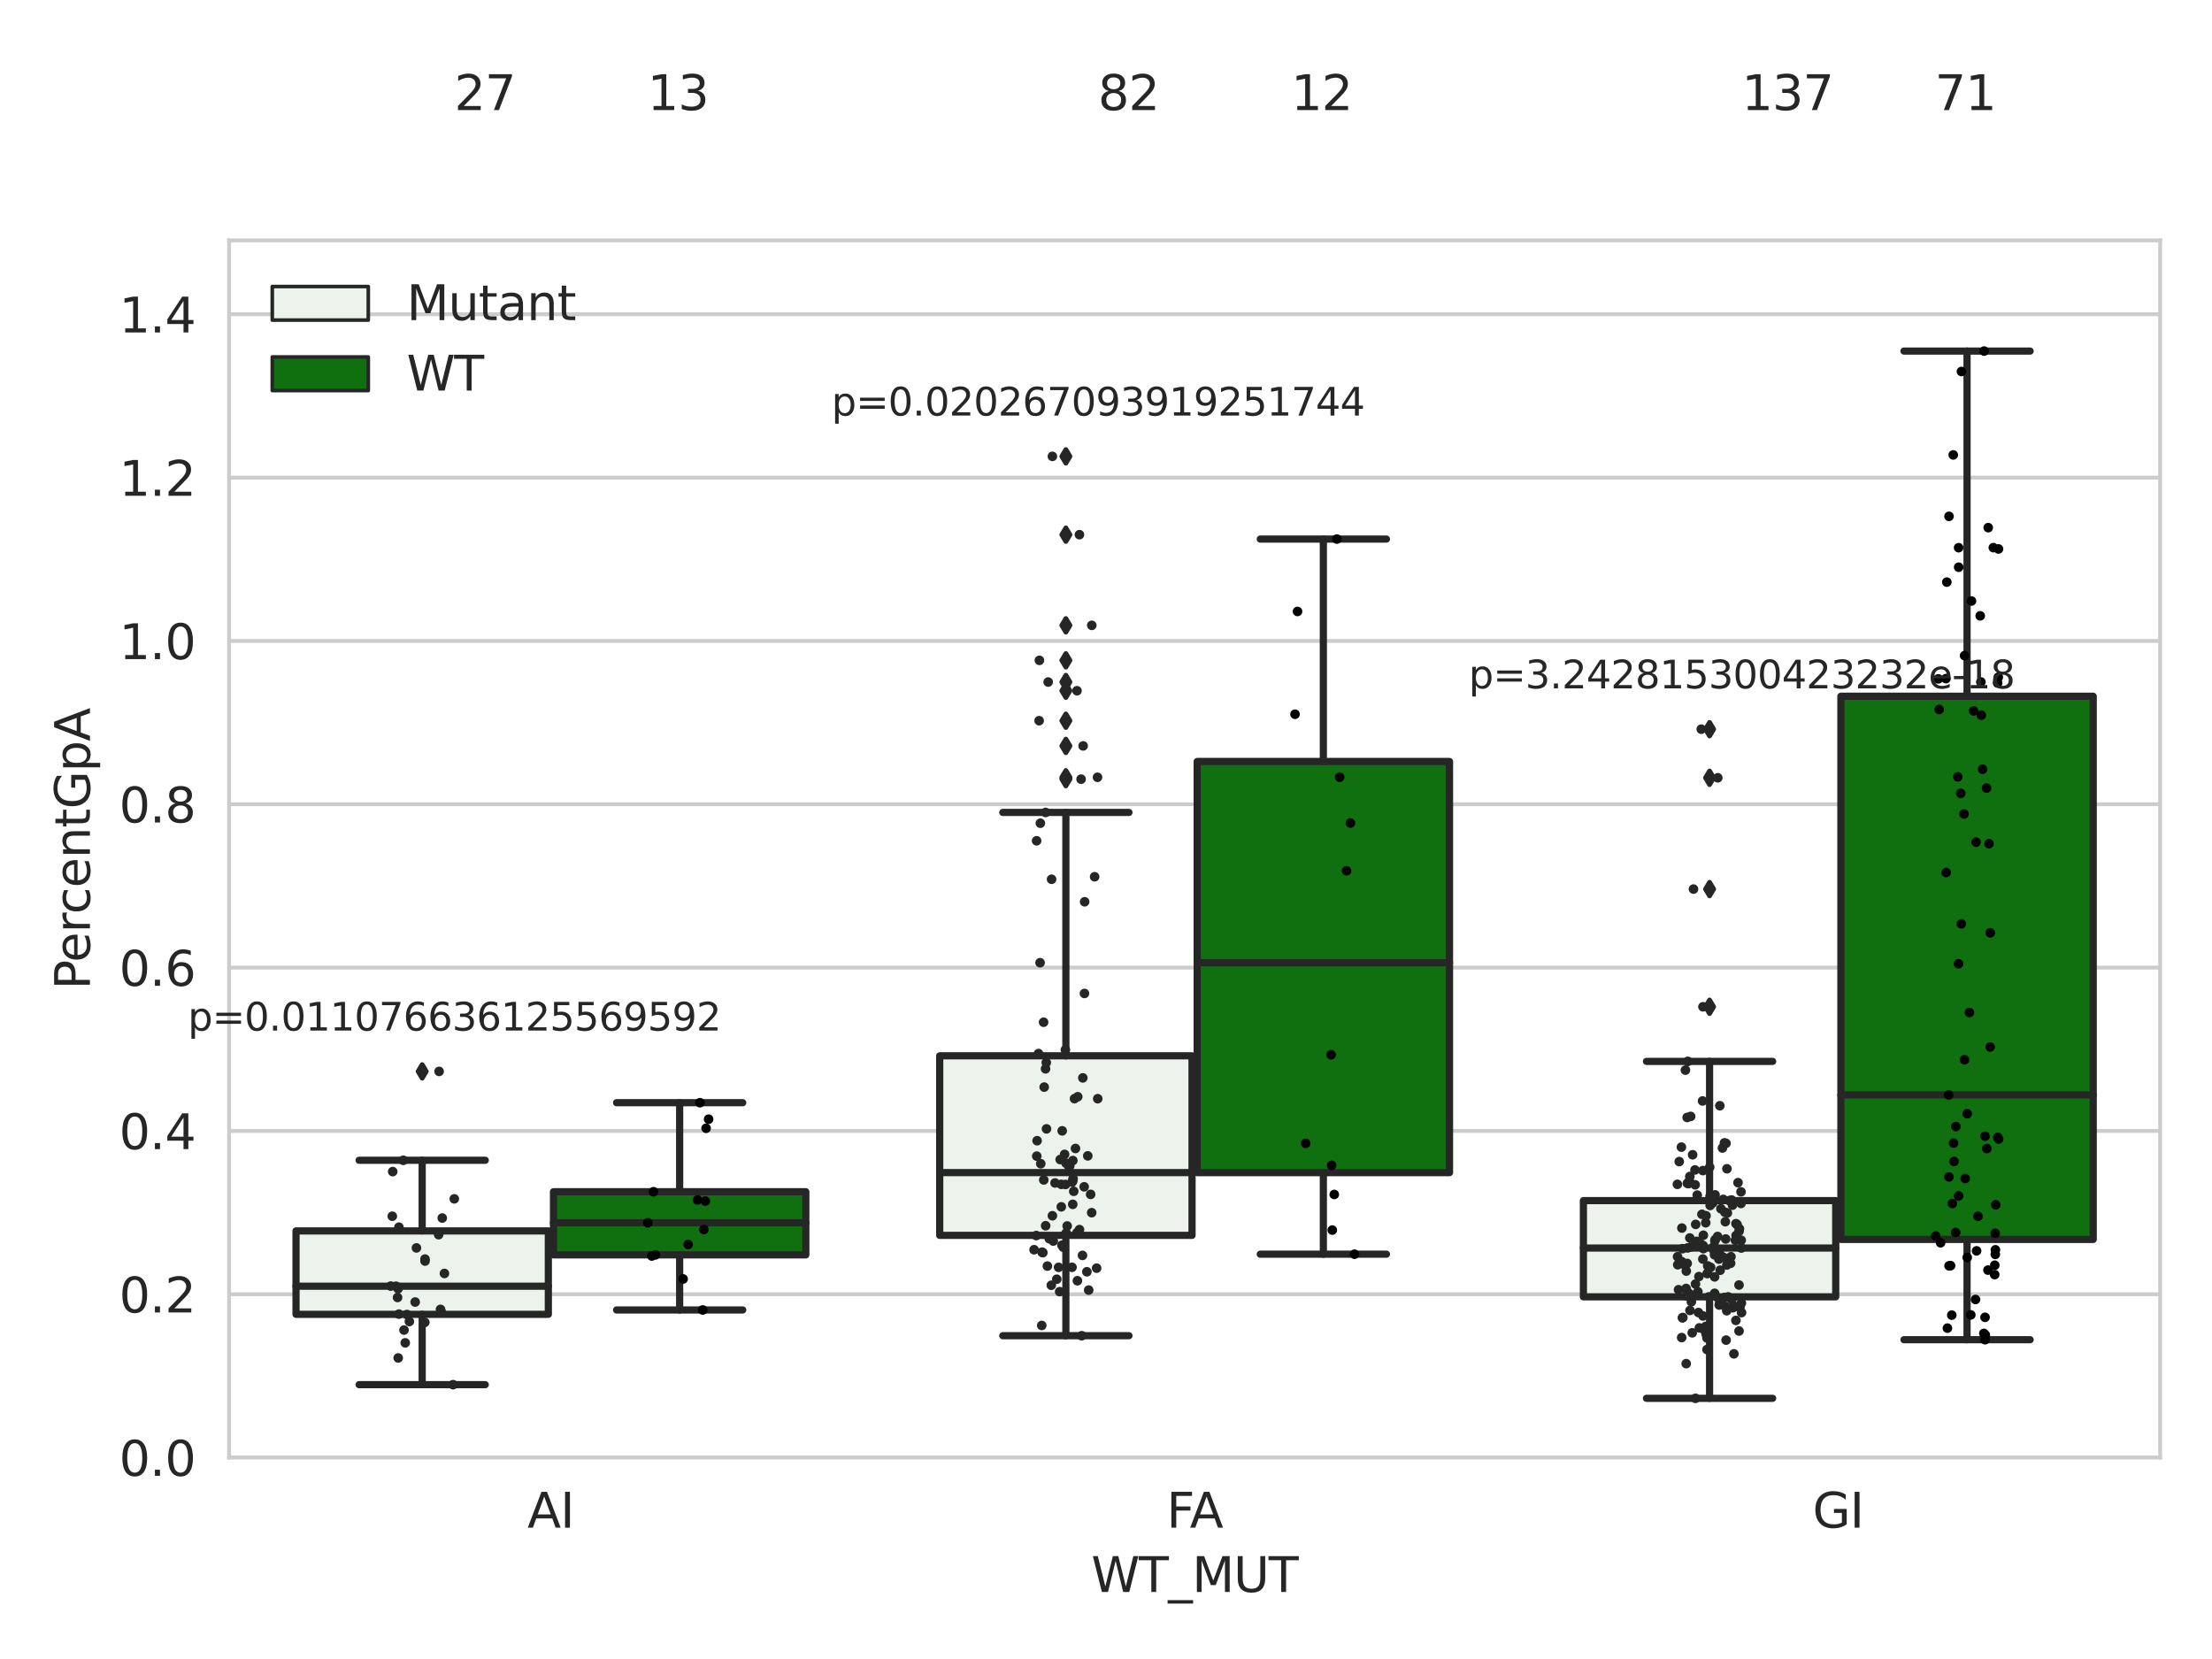 <?xml version="1.0" encoding="utf-8" standalone="no"?>
<!DOCTYPE svg PUBLIC "-//W3C//DTD SVG 1.1//EN"
  "http://www.w3.org/Graphics/SVG/1.1/DTD/svg11.dtd">
<svg xmlns:xlink="http://www.w3.org/1999/xlink" width="460.8pt" height="345.6pt" viewBox="0 0 460.8 345.6" xmlns="http://www.w3.org/2000/svg" version="1.1">
 <defs>
  <style type="text/css">*{stroke-linejoin: round; stroke-linecap: butt}</style>
 </defs>
 <g id="figure_1">
  <g id="patch_1">
   <path d="M 0 345.6 
L 460.8 345.6 
L 460.8 0 
L 0 0 
z
" style="fill: #ffffff"/>
  </g>
  <g id="axes_1">
   <g id="patch_2">
    <path d="M 47.72 303.64 
L 450 303.64 
L 450 50.085 
L 47.72 50.085 
z
" style="fill: #ffffff"/>
   </g>
   <g id="matplotlib.axis_1">
    <g id="xtick_1">
     <g id="text_1">
      <!-- AI -->
      <g style="fill: #262626" transform="translate(109.871 318.238)scale(0.1 -0.1)">
       <defs>
        <path id="DejaVuSans-41" d="M 2188 4044 
L 1331 1722 
L 3047 1722 
L 2188 4044 
z
M 1831 4666 
L 2547 4666 
L 4325 0 
L 3669 0 
L 3244 1197 
L 1141 1197 
L 716 0 
L 50 0 
L 1831 4666 
z
" transform="scale(0.016)"/>
        <path id="DejaVuSans-49" d="M 628 4666 
L 1259 4666 
L 1259 0 
L 628 0 
L 628 4666 
z
" transform="scale(0.016)"/>
       </defs>
       <use xlink:href="#DejaVuSans-41"/>
       <use xlink:href="#DejaVuSans-49" x="68.408"/>
      </g>
     </g>
    </g>
    <g id="xtick_2">
     <g id="text_2">
      <!-- FA -->
      <g style="fill: #262626" transform="translate(243.02 318.238)scale(0.1 -0.1)">
       <defs>
        <path id="DejaVuSans-46" d="M 628 4666 
L 3309 4666 
L 3309 4134 
L 1259 4134 
L 1259 2759 
L 3109 2759 
L 3109 2228 
L 1259 2228 
L 1259 0 
L 628 0 
L 628 4666 
z
" transform="scale(0.016)"/>
       </defs>
       <use xlink:href="#DejaVuSans-46"/>
       <use xlink:href="#DejaVuSans-41" x="48.395"/>
      </g>
     </g>
    </g>
    <g id="xtick_3">
     <g id="text_3">
      <!-- GI -->
      <g style="fill: #262626" transform="translate(377.604 318.238)scale(0.1 -0.1)">
       <defs>
        <path id="DejaVuSans-47" d="M 3809 666 
L 3809 1919 
L 2778 1919 
L 2778 2438 
L 4434 2438 
L 4434 434 
Q 4069 175 3628 42 
Q 3188 -91 2688 -91 
Q 1594 -91 976 548 
Q 359 1188 359 2328 
Q 359 3472 976 4111 
Q 1594 4750 2688 4750 
Q 3144 4750 3555 4637 
Q 3966 4525 4313 4306 
L 4313 3634 
Q 3963 3931 3569 4081 
Q 3175 4231 2741 4231 
Q 1884 4231 1454 3753 
Q 1025 3275 1025 2328 
Q 1025 1384 1454 906 
Q 1884 428 2741 428 
Q 3075 428 3337 486 
Q 3600 544 3809 666 
z
" transform="scale(0.016)"/>
       </defs>
       <use xlink:href="#DejaVuSans-47"/>
       <use xlink:href="#DejaVuSans-49" x="77.49"/>
      </g>
     </g>
    </g>
    <g id="text_4">
     <!-- WT_MUT -->
     <g style="fill: #262626" transform="translate(227.335 331.638)scale(0.1 -0.1)">
      <defs>
       <path id="DejaVuSans-57" d="M 213 4666 
L 850 4666 
L 1831 722 
L 2809 4666 
L 3519 4666 
L 4500 722 
L 5478 4666 
L 6119 4666 
L 4947 0 
L 4153 0 
L 3169 4050 
L 2175 0 
L 1381 0 
L 213 4666 
z
" transform="scale(0.016)"/>
       <path id="DejaVuSans-54" d="M -19 4666 
L 3928 4666 
L 3928 4134 
L 2272 4134 
L 2272 0 
L 1638 0 
L 1638 4134 
L -19 4134 
L -19 4666 
z
" transform="scale(0.016)"/>
       <path id="DejaVuSans-5f" d="M 3263 -1063 
L 3263 -1509 
L -63 -1509 
L -63 -1063 
L 3263 -1063 
z
" transform="scale(0.016)"/>
       <path id="DejaVuSans-4d" d="M 628 4666 
L 1569 4666 
L 2759 1491 
L 3956 4666 
L 4897 4666 
L 4897 0 
L 4281 0 
L 4281 4097 
L 3078 897 
L 2444 897 
L 1241 4097 
L 1241 0 
L 628 0 
L 628 4666 
z
" transform="scale(0.016)"/>
       <path id="DejaVuSans-55" d="M 556 4666 
L 1191 4666 
L 1191 1831 
Q 1191 1081 1462 751 
Q 1734 422 2344 422 
Q 2950 422 3222 751 
Q 3494 1081 3494 1831 
L 3494 4666 
L 4128 4666 
L 4128 1753 
Q 4128 841 3676 375 
Q 3225 -91 2344 -91 
Q 1459 -91 1007 375 
Q 556 841 556 1753 
L 556 4666 
z
" transform="scale(0.016)"/>
      </defs>
      <use xlink:href="#DejaVuSans-57"/>
      <use xlink:href="#DejaVuSans-54" x="98.877"/>
      <use xlink:href="#DejaVuSans-5f" x="159.961"/>
      <use xlink:href="#DejaVuSans-4d" x="209.961"/>
      <use xlink:href="#DejaVuSans-55" x="296.24"/>
      <use xlink:href="#DejaVuSans-54" x="369.434"/>
     </g>
    </g>
   </g>
   <g id="matplotlib.axis_2">
    <g id="ytick_1">
     <g id="line2d_1">
      <path d="M 47.72 303.64 
L 450 303.64 
" clip-path="url(#pd8b5256fb1)" style="fill: none; stroke: #cccccc; stroke-width: 0.8; stroke-linecap: round"/>
     </g>
     <g id="text_5">
      <!-- 0.0 -->
      <g style="fill: #262626" transform="translate(24.817 307.439)scale(0.1 -0.1)">
       <defs>
        <path id="DejaVuSans-30" d="M 2034 4250 
Q 1547 4250 1301 3770 
Q 1056 3291 1056 2328 
Q 1056 1369 1301 889 
Q 1547 409 2034 409 
Q 2525 409 2770 889 
Q 3016 1369 3016 2328 
Q 3016 3291 2770 3770 
Q 2525 4250 2034 4250 
z
M 2034 4750 
Q 2819 4750 3233 4129 
Q 3647 3509 3647 2328 
Q 3647 1150 3233 529 
Q 2819 -91 2034 -91 
Q 1250 -91 836 529 
Q 422 1150 422 2328 
Q 422 3509 836 4129 
Q 1250 4750 2034 4750 
z
" transform="scale(0.016)"/>
        <path id="DejaVuSans-2e" d="M 684 794 
L 1344 794 
L 1344 0 
L 684 0 
L 684 794 
z
" transform="scale(0.016)"/>
       </defs>
       <use xlink:href="#DejaVuSans-30"/>
       <use xlink:href="#DejaVuSans-2e" x="63.623"/>
       <use xlink:href="#DejaVuSans-30" x="95.41"/>
      </g>
     </g>
    </g>
    <g id="ytick_2">
     <g id="line2d_2">
      <path d="M 47.72 269.614 
L 450 269.614 
" clip-path="url(#pd8b5256fb1)" style="fill: none; stroke: #cccccc; stroke-width: 0.8; stroke-linecap: round"/>
     </g>
     <g id="text_6">
      <!-- 0.2 -->
      <g style="fill: #262626" transform="translate(24.817 273.413)scale(0.1 -0.1)">
       <defs>
        <path id="DejaVuSans-32" d="M 1228 531 
L 3431 531 
L 3431 0 
L 469 0 
L 469 531 
Q 828 903 1448 1529 
Q 2069 2156 2228 2338 
Q 2531 2678 2651 2914 
Q 2772 3150 2772 3378 
Q 2772 3750 2511 3984 
Q 2250 4219 1831 4219 
Q 1534 4219 1204 4116 
Q 875 4013 500 3803 
L 500 4441 
Q 881 4594 1212 4672 
Q 1544 4750 1819 4750 
Q 2544 4750 2975 4387 
Q 3406 4025 3406 3419 
Q 3406 3131 3298 2873 
Q 3191 2616 2906 2266 
Q 2828 2175 2409 1742 
Q 1991 1309 1228 531 
z
" transform="scale(0.016)"/>
       </defs>
       <use xlink:href="#DejaVuSans-30"/>
       <use xlink:href="#DejaVuSans-2e" x="63.623"/>
       <use xlink:href="#DejaVuSans-32" x="95.41"/>
      </g>
     </g>
    </g>
    <g id="ytick_3">
     <g id="line2d_3">
      <path d="M 47.72 235.589 
L 450 235.589 
" clip-path="url(#pd8b5256fb1)" style="fill: none; stroke: #cccccc; stroke-width: 0.8; stroke-linecap: round"/>
     </g>
     <g id="text_7">
      <!-- 0.4 -->
      <g style="fill: #262626" transform="translate(24.817 239.388)scale(0.1 -0.1)">
       <defs>
        <path id="DejaVuSans-34" d="M 2419 4116 
L 825 1625 
L 2419 1625 
L 2419 4116 
z
M 2253 4666 
L 3047 4666 
L 3047 1625 
L 3713 1625 
L 3713 1100 
L 3047 1100 
L 3047 0 
L 2419 0 
L 2419 1100 
L 313 1100 
L 313 1709 
L 2253 4666 
z
" transform="scale(0.016)"/>
       </defs>
       <use xlink:href="#DejaVuSans-30"/>
       <use xlink:href="#DejaVuSans-2e" x="63.623"/>
       <use xlink:href="#DejaVuSans-34" x="95.41"/>
      </g>
     </g>
    </g>
    <g id="ytick_4">
     <g id="line2d_4">
      <path d="M 47.72 201.563 
L 450 201.563 
" clip-path="url(#pd8b5256fb1)" style="fill: none; stroke: #cccccc; stroke-width: 0.8; stroke-linecap: round"/>
     </g>
     <g id="text_8">
      <!-- 0.6 -->
      <g style="fill: #262626" transform="translate(24.817 205.362)scale(0.1 -0.1)">
       <defs>
        <path id="DejaVuSans-36" d="M 2113 2584 
Q 1688 2584 1439 2293 
Q 1191 2003 1191 1497 
Q 1191 994 1439 701 
Q 1688 409 2113 409 
Q 2538 409 2786 701 
Q 3034 994 3034 1497 
Q 3034 2003 2786 2293 
Q 2538 2584 2113 2584 
z
M 3366 4563 
L 3366 3988 
Q 3128 4100 2886 4159 
Q 2644 4219 2406 4219 
Q 1781 4219 1451 3797 
Q 1122 3375 1075 2522 
Q 1259 2794 1537 2939 
Q 1816 3084 2150 3084 
Q 2853 3084 3261 2657 
Q 3669 2231 3669 1497 
Q 3669 778 3244 343 
Q 2819 -91 2113 -91 
Q 1303 -91 875 529 
Q 447 1150 447 2328 
Q 447 3434 972 4092 
Q 1497 4750 2381 4750 
Q 2619 4750 2861 4703 
Q 3103 4656 3366 4563 
z
" transform="scale(0.016)"/>
       </defs>
       <use xlink:href="#DejaVuSans-30"/>
       <use xlink:href="#DejaVuSans-2e" x="63.623"/>
       <use xlink:href="#DejaVuSans-36" x="95.41"/>
      </g>
     </g>
    </g>
    <g id="ytick_5">
     <g id="line2d_5">
      <path d="M 47.72 167.537 
L 450 167.537 
" clip-path="url(#pd8b5256fb1)" style="fill: none; stroke: #cccccc; stroke-width: 0.8; stroke-linecap: round"/>
     </g>
     <g id="text_9">
      <!-- 0.8 -->
      <g style="fill: #262626" transform="translate(24.817 171.336)scale(0.1 -0.1)">
       <defs>
        <path id="DejaVuSans-38" d="M 2034 2216 
Q 1584 2216 1326 1975 
Q 1069 1734 1069 1313 
Q 1069 891 1326 650 
Q 1584 409 2034 409 
Q 2484 409 2743 651 
Q 3003 894 3003 1313 
Q 3003 1734 2745 1975 
Q 2488 2216 2034 2216 
z
M 1403 2484 
Q 997 2584 770 2862 
Q 544 3141 544 3541 
Q 544 4100 942 4425 
Q 1341 4750 2034 4750 
Q 2731 4750 3128 4425 
Q 3525 4100 3525 3541 
Q 3525 3141 3298 2862 
Q 3072 2584 2669 2484 
Q 3125 2378 3379 2068 
Q 3634 1759 3634 1313 
Q 3634 634 3220 271 
Q 2806 -91 2034 -91 
Q 1263 -91 848 271 
Q 434 634 434 1313 
Q 434 1759 690 2068 
Q 947 2378 1403 2484 
z
M 1172 3481 
Q 1172 3119 1398 2916 
Q 1625 2713 2034 2713 
Q 2441 2713 2670 2916 
Q 2900 3119 2900 3481 
Q 2900 3844 2670 4047 
Q 2441 4250 2034 4250 
Q 1625 4250 1398 4047 
Q 1172 3844 1172 3481 
z
" transform="scale(0.016)"/>
       </defs>
       <use xlink:href="#DejaVuSans-30"/>
       <use xlink:href="#DejaVuSans-2e" x="63.623"/>
       <use xlink:href="#DejaVuSans-38" x="95.41"/>
      </g>
     </g>
    </g>
    <g id="ytick_6">
     <g id="line2d_6">
      <path d="M 47.72 133.511 
L 450 133.511 
" clip-path="url(#pd8b5256fb1)" style="fill: none; stroke: #cccccc; stroke-width: 0.8; stroke-linecap: round"/>
     </g>
     <g id="text_10">
      <!-- 1.0 -->
      <g style="fill: #262626" transform="translate(24.817 137.311)scale(0.1 -0.1)">
       <defs>
        <path id="DejaVuSans-31" d="M 794 531 
L 1825 531 
L 1825 4091 
L 703 3866 
L 703 4441 
L 1819 4666 
L 2450 4666 
L 2450 531 
L 3481 531 
L 3481 0 
L 794 0 
L 794 531 
z
" transform="scale(0.016)"/>
       </defs>
       <use xlink:href="#DejaVuSans-31"/>
       <use xlink:href="#DejaVuSans-2e" x="63.623"/>
       <use xlink:href="#DejaVuSans-30" x="95.41"/>
      </g>
     </g>
    </g>
    <g id="ytick_7">
     <g id="line2d_7">
      <path d="M 47.72 99.486 
L 450 99.486 
" clip-path="url(#pd8b5256fb1)" style="fill: none; stroke: #cccccc; stroke-width: 0.8; stroke-linecap: round"/>
     </g>
     <g id="text_11">
      <!-- 1.2 -->
      <g style="fill: #262626" transform="translate(24.817 103.285)scale(0.1 -0.1)">
       <use xlink:href="#DejaVuSans-31"/>
       <use xlink:href="#DejaVuSans-2e" x="63.623"/>
       <use xlink:href="#DejaVuSans-32" x="95.41"/>
      </g>
     </g>
    </g>
    <g id="ytick_8">
     <g id="line2d_8">
      <path d="M 47.72 65.46 
L 450 65.46 
" clip-path="url(#pd8b5256fb1)" style="fill: none; stroke: #cccccc; stroke-width: 0.8; stroke-linecap: round"/>
     </g>
     <g id="text_12">
      <!-- 1.4 -->
      <g style="fill: #262626" transform="translate(24.817 69.259)scale(0.1 -0.1)">
       <use xlink:href="#DejaVuSans-31"/>
       <use xlink:href="#DejaVuSans-2e" x="63.623"/>
       <use xlink:href="#DejaVuSans-34" x="95.41"/>
      </g>
     </g>
    </g>
    <g id="text_13">
     <!-- PercentGpA -->
     <g style="fill: #262626" transform="translate(18.737 206.139)rotate(-90)scale(0.1 -0.1)">
      <defs>
       <path id="DejaVuSans-50" d="M 1259 4147 
L 1259 2394 
L 2053 2394 
Q 2494 2394 2734 2622 
Q 2975 2850 2975 3272 
Q 2975 3691 2734 3919 
Q 2494 4147 2053 4147 
L 1259 4147 
z
M 628 4666 
L 2053 4666 
Q 2838 4666 3239 4311 
Q 3641 3956 3641 3272 
Q 3641 2581 3239 2228 
Q 2838 1875 2053 1875 
L 1259 1875 
L 1259 0 
L 628 0 
L 628 4666 
z
" transform="scale(0.016)"/>
       <path id="DejaVuSans-65" d="M 3597 1894 
L 3597 1613 
L 953 1613 
Q 991 1019 1311 708 
Q 1631 397 2203 397 
Q 2534 397 2845 478 
Q 3156 559 3463 722 
L 3463 178 
Q 3153 47 2828 -22 
Q 2503 -91 2169 -91 
Q 1331 -91 842 396 
Q 353 884 353 1716 
Q 353 2575 817 3079 
Q 1281 3584 2069 3584 
Q 2775 3584 3186 3129 
Q 3597 2675 3597 1894 
z
M 3022 2063 
Q 3016 2534 2758 2815 
Q 2500 3097 2075 3097 
Q 1594 3097 1305 2825 
Q 1016 2553 972 2059 
L 3022 2063 
z
" transform="scale(0.016)"/>
       <path id="DejaVuSans-72" d="M 2631 2963 
Q 2534 3019 2420 3045 
Q 2306 3072 2169 3072 
Q 1681 3072 1420 2755 
Q 1159 2438 1159 1844 
L 1159 0 
L 581 0 
L 581 3500 
L 1159 3500 
L 1159 2956 
Q 1341 3275 1631 3429 
Q 1922 3584 2338 3584 
Q 2397 3584 2469 3576 
Q 2541 3569 2628 3553 
L 2631 2963 
z
" transform="scale(0.016)"/>
       <path id="DejaVuSans-63" d="M 3122 3366 
L 3122 2828 
Q 2878 2963 2633 3030 
Q 2388 3097 2138 3097 
Q 1578 3097 1268 2742 
Q 959 2388 959 1747 
Q 959 1106 1268 751 
Q 1578 397 2138 397 
Q 2388 397 2633 464 
Q 2878 531 3122 666 
L 3122 134 
Q 2881 22 2623 -34 
Q 2366 -91 2075 -91 
Q 1284 -91 818 406 
Q 353 903 353 1747 
Q 353 2603 823 3093 
Q 1294 3584 2113 3584 
Q 2378 3584 2631 3529 
Q 2884 3475 3122 3366 
z
" transform="scale(0.016)"/>
       <path id="DejaVuSans-6e" d="M 3513 2113 
L 3513 0 
L 2938 0 
L 2938 2094 
Q 2938 2591 2744 2837 
Q 2550 3084 2163 3084 
Q 1697 3084 1428 2787 
Q 1159 2491 1159 1978 
L 1159 0 
L 581 0 
L 581 3500 
L 1159 3500 
L 1159 2956 
Q 1366 3272 1645 3428 
Q 1925 3584 2291 3584 
Q 2894 3584 3203 3211 
Q 3513 2838 3513 2113 
z
" transform="scale(0.016)"/>
       <path id="DejaVuSans-74" d="M 1172 4494 
L 1172 3500 
L 2356 3500 
L 2356 3053 
L 1172 3053 
L 1172 1153 
Q 1172 725 1289 603 
Q 1406 481 1766 481 
L 2356 481 
L 2356 0 
L 1766 0 
Q 1100 0 847 248 
Q 594 497 594 1153 
L 594 3053 
L 172 3053 
L 172 3500 
L 594 3500 
L 594 4494 
L 1172 4494 
z
" transform="scale(0.016)"/>
       <path id="DejaVuSans-70" d="M 1159 525 
L 1159 -1331 
L 581 -1331 
L 581 3500 
L 1159 3500 
L 1159 2969 
Q 1341 3281 1617 3432 
Q 1894 3584 2278 3584 
Q 2916 3584 3314 3078 
Q 3713 2572 3713 1747 
Q 3713 922 3314 415 
Q 2916 -91 2278 -91 
Q 1894 -91 1617 61 
Q 1341 213 1159 525 
z
M 3116 1747 
Q 3116 2381 2855 2742 
Q 2594 3103 2138 3103 
Q 1681 3103 1420 2742 
Q 1159 2381 1159 1747 
Q 1159 1113 1420 752 
Q 1681 391 2138 391 
Q 2594 391 2855 752 
Q 3116 1113 3116 1747 
z
" transform="scale(0.016)"/>
      </defs>
      <use xlink:href="#DejaVuSans-50"/>
      <use xlink:href="#DejaVuSans-65" x="56.678"/>
      <use xlink:href="#DejaVuSans-72" x="118.201"/>
      <use xlink:href="#DejaVuSans-63" x="157.064"/>
      <use xlink:href="#DejaVuSans-65" x="212.045"/>
      <use xlink:href="#DejaVuSans-6e" x="273.568"/>
      <use xlink:href="#DejaVuSans-74" x="336.947"/>
      <use xlink:href="#DejaVuSans-47" x="376.156"/>
      <use xlink:href="#DejaVuSans-70" x="453.646"/>
      <use xlink:href="#DejaVuSans-41" x="517.123"/>
     </g>
    </g>
   </g>
   <g id="patch_3">
    <path d="M 61.666 273.797 
L 114.23 273.797 
L 114.23 256.423 
L 61.666 256.423 
L 61.666 273.797 
z
" clip-path="url(#pd8b5256fb1)" style="fill: #ecf2ec; stroke: #262626; stroke-width: 1.5; stroke-linejoin: miter"/>
   </g>
   <g id="patch_4">
    <path d="M 115.303 261.414 
L 167.868 261.414 
L 167.868 248.261 
L 115.303 248.261 
L 115.303 261.414 
z
" clip-path="url(#pd8b5256fb1)" style="fill: #107010; stroke: #262626; stroke-width: 1.5; stroke-linejoin: miter"/>
   </g>
   <g id="patch_5">
    <path d="M 195.759 257.352 
L 248.324 257.352 
L 248.324 219.946 
L 195.759 219.946 
L 195.759 257.352 
z
" clip-path="url(#pd8b5256fb1)" style="fill: #ecf2ec; stroke: #262626; stroke-width: 1.5; stroke-linejoin: miter"/>
   </g>
   <g id="patch_6">
    <path d="M 249.396 244.281 
L 301.961 244.281 
L 301.961 158.632 
L 249.396 158.632 
L 249.396 244.281 
z
" clip-path="url(#pd8b5256fb1)" style="fill: #107010; stroke: #262626; stroke-width: 1.5; stroke-linejoin: miter"/>
   </g>
   <g id="patch_7">
    <path d="M 329.852 270.156 
L 382.417 270.156 
L 382.417 250.112 
L 329.852 250.112 
L 329.852 270.156 
z
" clip-path="url(#pd8b5256fb1)" style="fill: #ecf2ec; stroke: #262626; stroke-width: 1.5; stroke-linejoin: miter"/>
   </g>
   <g id="patch_8">
    <path d="M 383.49 258.197 
L 436.054 258.197 
L 436.054 145.042 
L 383.49 145.042 
L 383.49 258.197 
z
" clip-path="url(#pd8b5256fb1)" style="fill: #107010; stroke: #262626; stroke-width: 1.5; stroke-linejoin: miter"/>
   </g>
   <g id="patch_9">
    <path d="M 114.767 303.64 
L 114.767 303.64 
L 114.767 303.64 
L 114.767 303.64 
z
" clip-path="url(#pd8b5256fb1)" style="fill: #ecf2ec; stroke: #262626; stroke-width: 0.75; stroke-linejoin: miter"/>
   </g>
   <g id="patch_10">
    <path d="M 114.767 303.64 
L 114.767 303.64 
L 114.767 303.64 
L 114.767 303.64 
z
" clip-path="url(#pd8b5256fb1)" style="fill: #107010; stroke: #262626; stroke-width: 0.75; stroke-linejoin: miter"/>
   </g>
   <g id="PathCollection_1"/>
   <g id="PathCollection_2"/>
   <g id="line2d_9">
    <path d="M 87.948 273.797 
L 87.948 288.453 
" clip-path="url(#pd8b5256fb1)" style="fill: none; stroke: #262626; stroke-width: 1.5; stroke-linecap: round"/>
   </g>
   <g id="line2d_10">
    <path d="M 87.948 256.423 
L 87.948 241.709 
" clip-path="url(#pd8b5256fb1)" style="fill: none; stroke: #262626; stroke-width: 1.5; stroke-linecap: round"/>
   </g>
   <g id="line2d_11">
    <path d="M 74.807 288.453 
L 101.089 288.453 
" clip-path="url(#pd8b5256fb1)" style="fill: none; stroke: #262626; stroke-width: 1.5; stroke-linecap: round"/>
   </g>
   <g id="line2d_12">
    <path d="M 74.807 241.709 
L 101.089 241.709 
" clip-path="url(#pd8b5256fb1)" style="fill: none; stroke: #262626; stroke-width: 1.5; stroke-linecap: round"/>
   </g>
   <g id="line2d_13">
    <defs>
     <path id="m76244e6bbf" d="M -0 1.414 
L 0.849 0 
L 0 -1.414 
L -0.849 -0 
z
" style="stroke: #262626; stroke-linejoin: miter"/>
    </defs>
    <g clip-path="url(#pd8b5256fb1)">
     <use xlink:href="#m76244e6bbf" x="87.948" y="223.193" style="fill: #262626; stroke: #262626; stroke-linejoin: miter"/>
    </g>
   </g>
   <g id="line2d_14">
    <path d="M 141.585 261.414 
L 141.585 272.89 
" clip-path="url(#pd8b5256fb1)" style="fill: none; stroke: #262626; stroke-width: 1.5; stroke-linecap: round"/>
   </g>
   <g id="line2d_15">
    <path d="M 141.585 248.261 
L 141.585 229.714 
" clip-path="url(#pd8b5256fb1)" style="fill: none; stroke: #262626; stroke-width: 1.5; stroke-linecap: round"/>
   </g>
   <g id="line2d_16">
    <path d="M 128.444 272.89 
L 154.726 272.89 
" clip-path="url(#pd8b5256fb1)" style="fill: none; stroke: #262626; stroke-width: 1.5; stroke-linecap: round"/>
   </g>
   <g id="line2d_17">
    <path d="M 128.444 229.714 
L 154.726 229.714 
" clip-path="url(#pd8b5256fb1)" style="fill: none; stroke: #262626; stroke-width: 1.5; stroke-linecap: round"/>
   </g>
   <g id="line2d_18"/>
   <g id="line2d_19">
    <path d="M 222.041 257.352 
L 222.041 278.255 
" clip-path="url(#pd8b5256fb1)" style="fill: none; stroke: #262626; stroke-width: 1.5; stroke-linecap: round"/>
   </g>
   <g id="line2d_20">
    <path d="M 222.041 219.946 
L 222.041 169.246 
" clip-path="url(#pd8b5256fb1)" style="fill: none; stroke: #262626; stroke-width: 1.5; stroke-linecap: round"/>
   </g>
   <g id="line2d_21">
    <path d="M 208.9 278.255 
L 235.182 278.255 
" clip-path="url(#pd8b5256fb1)" style="fill: none; stroke: #262626; stroke-width: 1.5; stroke-linecap: round"/>
   </g>
   <g id="line2d_22">
    <path d="M 208.9 169.246 
L 235.182 169.246 
" clip-path="url(#pd8b5256fb1)" style="fill: none; stroke: #262626; stroke-width: 1.5; stroke-linecap: round"/>
   </g>
   <g id="line2d_23">
    <g clip-path="url(#pd8b5256fb1)">
     <use xlink:href="#m76244e6bbf" x="222.041" y="162.311" style="fill: #262626; stroke: #262626; stroke-linejoin: miter"/>
     <use xlink:href="#m76244e6bbf" x="222.041" y="111.383" style="fill: #262626; stroke: #262626; stroke-linejoin: miter"/>
     <use xlink:href="#m76244e6bbf" x="222.041" y="143.893" style="fill: #262626; stroke: #262626; stroke-linejoin: miter"/>
     <use xlink:href="#m76244e6bbf" x="222.041" y="137.562" style="fill: #262626; stroke: #262626; stroke-linejoin: miter"/>
     <use xlink:href="#m76244e6bbf" x="222.041" y="161.925" style="fill: #262626; stroke: #262626; stroke-linejoin: miter"/>
     <use xlink:href="#m76244e6bbf" x="222.041" y="150.134" style="fill: #262626; stroke: #262626; stroke-linejoin: miter"/>
     <use xlink:href="#m76244e6bbf" x="222.041" y="155.385" style="fill: #262626; stroke: #262626; stroke-linejoin: miter"/>
     <use xlink:href="#m76244e6bbf" x="222.041" y="130.271" style="fill: #262626; stroke: #262626; stroke-linejoin: miter"/>
     <use xlink:href="#m76244e6bbf" x="222.041" y="95.072" style="fill: #262626; stroke: #262626; stroke-linejoin: miter"/>
     <use xlink:href="#m76244e6bbf" x="222.041" y="142.077" style="fill: #262626; stroke: #262626; stroke-linejoin: miter"/>
    </g>
   </g>
   <g id="line2d_24">
    <path d="M 275.679 244.281 
L 275.679 261.273 
" clip-path="url(#pd8b5256fb1)" style="fill: none; stroke: #262626; stroke-width: 1.5; stroke-linecap: round"/>
   </g>
   <g id="line2d_25">
    <path d="M 275.679 158.632 
L 275.679 112.297 
" clip-path="url(#pd8b5256fb1)" style="fill: none; stroke: #262626; stroke-width: 1.5; stroke-linecap: round"/>
   </g>
   <g id="line2d_26">
    <path d="M 262.538 261.273 
L 288.82 261.273 
" clip-path="url(#pd8b5256fb1)" style="fill: none; stroke: #262626; stroke-width: 1.5; stroke-linecap: round"/>
   </g>
   <g id="line2d_27">
    <path d="M 262.538 112.297 
L 288.82 112.297 
" clip-path="url(#pd8b5256fb1)" style="fill: none; stroke: #262626; stroke-width: 1.5; stroke-linecap: round"/>
   </g>
   <g id="line2d_28"/>
   <g id="line2d_29">
    <path d="M 356.135 270.156 
L 356.135 291.295 
" clip-path="url(#pd8b5256fb1)" style="fill: none; stroke: #262626; stroke-width: 1.5; stroke-linecap: round"/>
   </g>
   <g id="line2d_30">
    <path d="M 356.135 250.112 
L 356.135 221.105 
" clip-path="url(#pd8b5256fb1)" style="fill: none; stroke: #262626; stroke-width: 1.5; stroke-linecap: round"/>
   </g>
   <g id="line2d_31">
    <path d="M 342.994 291.295 
L 369.276 291.295 
" clip-path="url(#pd8b5256fb1)" style="fill: none; stroke: #262626; stroke-width: 1.5; stroke-linecap: round"/>
   </g>
   <g id="line2d_32">
    <path d="M 342.994 221.105 
L 369.276 221.105 
" clip-path="url(#pd8b5256fb1)" style="fill: none; stroke: #262626; stroke-width: 1.5; stroke-linecap: round"/>
   </g>
   <g id="line2d_33">
    <g clip-path="url(#pd8b5256fb1)">
     <use xlink:href="#m76244e6bbf" x="356.135" y="209.732" style="fill: #262626; stroke: #262626; stroke-linejoin: miter"/>
     <use xlink:href="#m76244e6bbf" x="356.135" y="185.211" style="fill: #262626; stroke: #262626; stroke-linejoin: miter"/>
     <use xlink:href="#m76244e6bbf" x="356.135" y="151.904" style="fill: #262626; stroke: #262626; stroke-linejoin: miter"/>
     <use xlink:href="#m76244e6bbf" x="356.135" y="162.031" style="fill: #262626; stroke: #262626; stroke-linejoin: miter"/>
    </g>
   </g>
   <g id="line2d_34">
    <path d="M 409.772 258.197 
L 409.772 279.086 
" clip-path="url(#pd8b5256fb1)" style="fill: none; stroke: #262626; stroke-width: 1.5; stroke-linecap: round"/>
   </g>
   <g id="line2d_35">
    <path d="M 409.772 145.042 
L 409.772 73.136 
" clip-path="url(#pd8b5256fb1)" style="fill: none; stroke: #262626; stroke-width: 1.5; stroke-linecap: round"/>
   </g>
   <g id="line2d_36">
    <path d="M 396.631 279.086 
L 422.913 279.086 
" clip-path="url(#pd8b5256fb1)" style="fill: none; stroke: #262626; stroke-width: 1.5; stroke-linecap: round"/>
   </g>
   <g id="line2d_37">
    <path d="M 396.631 73.136 
L 422.913 73.136 
" clip-path="url(#pd8b5256fb1)" style="fill: none; stroke: #262626; stroke-width: 1.5; stroke-linecap: round"/>
   </g>
   <g id="line2d_38"/>
   <g id="line2d_39">
    <path d="M 61.666 267.943 
L 114.23 267.943 
" clip-path="url(#pd8b5256fb1)" style="fill: none; stroke: #262626; stroke-width: 1.5; stroke-linecap: round"/>
   </g>
   <g id="line2d_40">
    <path d="M 115.303 254.732 
L 167.868 254.732 
" clip-path="url(#pd8b5256fb1)" style="fill: none; stroke: #262626; stroke-width: 1.5; stroke-linecap: round"/>
   </g>
   <g id="line2d_41">
    <path d="M 195.759 244.276 
L 248.324 244.276 
" clip-path="url(#pd8b5256fb1)" style="fill: none; stroke: #262626; stroke-width: 1.5; stroke-linecap: round"/>
   </g>
   <g id="line2d_42">
    <path d="M 249.396 200.565 
L 301.961 200.565 
" clip-path="url(#pd8b5256fb1)" style="fill: none; stroke: #262626; stroke-width: 1.5; stroke-linecap: round"/>
   </g>
   <g id="line2d_43">
    <path d="M 329.852 259.985 
L 382.417 259.985 
" clip-path="url(#pd8b5256fb1)" style="fill: none; stroke: #262626; stroke-width: 1.5; stroke-linecap: round"/>
   </g>
   <g id="line2d_44">
    <path d="M 383.49 228.096 
L 436.054 228.096 
" clip-path="url(#pd8b5256fb1)" style="fill: none; stroke: #262626; stroke-width: 1.5; stroke-linecap: round"/>
   </g>
   <g id="patch_11">
    <path d="M 47.72 303.64 
L 47.72 50.085 
" style="fill: none; stroke: #cccccc; stroke-width: 0.8; stroke-linejoin: miter; stroke-linecap: square"/>
   </g>
   <g id="patch_12">
    <path d="M 450 303.64 
L 450 50.085 
" style="fill: none; stroke: #cccccc; stroke-width: 0.8; stroke-linejoin: miter; stroke-linecap: square"/>
   </g>
   <g id="patch_13">
    <path d="M 47.72 303.64 
L 450 303.64 
" style="fill: none; stroke: #cccccc; stroke-width: 0.8; stroke-linejoin: miter; stroke-linecap: square"/>
   </g>
   <g id="patch_14">
    <path d="M 47.72 50.085 
L 450 50.085 
" style="fill: none; stroke: #cccccc; stroke-width: 0.8; stroke-linejoin: miter; stroke-linecap: square"/>
   </g>
   <g id="PathCollection_3">
    <defs>
     <path id="C0_0_c74967b70a" d="M 0 1 
C 0.265 1 0.52 0.895 0.707 0.707 
C 0.895 0.52 1 0.265 1 -0 
C 1 -0.265 0.895 -0.52 0.707 -0.707 
C 0.52 -0.895 0.265 -1 0 -1 
C -0.265 -1 -0.52 -0.895 -0.707 -0.707 
C -0.895 -0.52 -1 -0.265 -1 0 
C -1 0.265 -0.895 0.52 -0.707 0.707 
C -0.52 0.895 -0.265 1 0 1 
z
"/>
    </defs>
    <g clip-path="url(#pd8b5256fb1)">
     <use xlink:href="#C0_0_c74967b70a" x="82.497" y="267.943" style="fill: #262626"/>
    </g>
    <g clip-path="url(#pd8b5256fb1)">
     <use xlink:href="#C0_0_c74967b70a" x="86.489" y="271.238" style="fill: #262626"/>
    </g>
    <g clip-path="url(#pd8b5256fb1)">
     <use xlink:href="#C0_0_c74967b70a" x="88.544" y="262.701" style="fill: #262626"/>
    </g>
    <g clip-path="url(#pd8b5256fb1)">
     <use xlink:href="#C0_0_c74967b70a" x="84.419" y="279.733" style="fill: #262626"/>
    </g>
    <g clip-path="url(#pd8b5256fb1)">
     <use xlink:href="#C0_0_c74967b70a" x="82.818" y="270.289" style="fill: #262626"/>
    </g>
    <g clip-path="url(#pd8b5256fb1)">
     <use xlink:href="#C0_0_c74967b70a" x="82.931" y="268.472" style="fill: #262626"/>
    </g>
    <g clip-path="url(#pd8b5256fb1)">
     <use xlink:href="#C0_0_c74967b70a" x="92.128" y="253.736" style="fill: #262626"/>
    </g>
    <g clip-path="url(#pd8b5256fb1)">
     <use xlink:href="#C0_0_c74967b70a" x="94.638" y="249.74" style="fill: #262626"/>
    </g>
    <g clip-path="url(#pd8b5256fb1)">
     <use xlink:href="#C0_0_c74967b70a" x="84.768" y="273.84" style="fill: #262626"/>
    </g>
    <g clip-path="url(#pd8b5256fb1)">
     <use xlink:href="#C0_0_c74967b70a" x="88.54" y="262.291" style="fill: #262626"/>
    </g>
    <g clip-path="url(#pd8b5256fb1)">
     <use xlink:href="#C0_0_c74967b70a" x="91.375" y="257.204" style="fill: #262626"/>
    </g>
    <g clip-path="url(#pd8b5256fb1)">
     <use xlink:href="#C0_0_c74967b70a" x="82.954" y="282.887" style="fill: #262626"/>
    </g>
    <g clip-path="url(#pd8b5256fb1)">
     <use xlink:href="#C0_0_c74967b70a" x="86.753" y="259.963" style="fill: #262626"/>
    </g>
    <g clip-path="url(#pd8b5256fb1)">
     <use xlink:href="#C0_0_c74967b70a" x="84.018" y="241.709" style="fill: #262626"/>
    </g>
    <g clip-path="url(#pd8b5256fb1)">
     <use xlink:href="#C0_0_c74967b70a" x="83.102" y="273.755" style="fill: #262626"/>
    </g>
    <g clip-path="url(#pd8b5256fb1)">
     <use xlink:href="#C0_0_c74967b70a" x="88.5" y="275.47" style="fill: #262626"/>
    </g>
    <g clip-path="url(#pd8b5256fb1)">
     <use xlink:href="#C0_0_c74967b70a" x="91.478" y="223.193" style="fill: #262626"/>
    </g>
    <g clip-path="url(#pd8b5256fb1)">
     <use xlink:href="#C0_0_c74967b70a" x="83.107" y="255.643" style="fill: #262626"/>
    </g>
    <g clip-path="url(#pd8b5256fb1)">
     <use xlink:href="#C0_0_c74967b70a" x="94.388" y="288.453" style="fill: #262626"/>
    </g>
    <g clip-path="url(#pd8b5256fb1)">
     <use xlink:href="#C0_0_c74967b70a" x="81.81" y="244.067" style="fill: #262626"/>
    </g>
    <g clip-path="url(#pd8b5256fb1)">
     <use xlink:href="#C0_0_c74967b70a" x="81.405" y="267.916" style="fill: #262626"/>
    </g>
    <g clip-path="url(#pd8b5256fb1)">
     <use xlink:href="#C0_0_c74967b70a" x="91.924" y="273.271" style="fill: #262626"/>
    </g>
    <g clip-path="url(#pd8b5256fb1)">
     <use xlink:href="#C0_0_c74967b70a" x="85.28" y="275.295" style="fill: #262626"/>
    </g>
    <g clip-path="url(#pd8b5256fb1)">
     <use xlink:href="#C0_0_c74967b70a" x="81.723" y="253.365" style="fill: #262626"/>
    </g>
    <g clip-path="url(#pd8b5256fb1)">
     <use xlink:href="#C0_0_c74967b70a" x="91.765" y="272.766" style="fill: #262626"/>
    </g>
    <g clip-path="url(#pd8b5256fb1)">
     <use xlink:href="#C0_0_c74967b70a" x="92.587" y="265.283" style="fill: #262626"/>
    </g>
    <g clip-path="url(#pd8b5256fb1)">
     <use xlink:href="#C0_0_c74967b70a" x="84.163" y="277.074" style="fill: #262626"/>
    </g>
   </g>
   <g id="PathCollection_4">
    <defs>
     <path id="C1_0_b5b133e553" d="M 0 1 
C 0.265 1 0.52 0.895 0.707 0.707 
C 0.895 0.52 1 0.265 1 -0 
C 1 -0.265 0.895 -0.52 0.707 -0.707 
C 0.52 -0.895 0.265 -1 0 -1 
C -0.265 -1 -0.52 -0.895 -0.707 -0.707 
C -0.895 -0.52 -1 -0.265 -1 0 
C -1 0.265 -0.895 0.52 -0.707 0.707 
C -0.52 0.895 -0.265 1 0 1 
z
"/>
    </defs>
    <g clip-path="url(#pd8b5256fb1)">
     <use xlink:href="#C1_0_b5b133e553" x="142.308" y="266.427"/>
    </g>
    <g clip-path="url(#pd8b5256fb1)">
     <use xlink:href="#C1_0_b5b133e553" x="136.548" y="261.414"/>
    </g>
    <g clip-path="url(#pd8b5256fb1)">
     <use xlink:href="#C1_0_b5b133e553" x="145.809" y="229.714"/>
    </g>
    <g clip-path="url(#pd8b5256fb1)">
     <use xlink:href="#C1_0_b5b133e553" x="135.788" y="261.647"/>
    </g>
    <g clip-path="url(#pd8b5256fb1)">
     <use xlink:href="#C1_0_b5b133e553" x="146.385" y="272.89"/>
    </g>
    <g clip-path="url(#pd8b5256fb1)">
     <use xlink:href="#C1_0_b5b133e553" x="147.616" y="233.148"/>
    </g>
    <g clip-path="url(#pd8b5256fb1)">
     <use xlink:href="#C1_0_b5b133e553" x="147.092" y="235.037"/>
    </g>
    <g clip-path="url(#pd8b5256fb1)">
     <use xlink:href="#C1_0_b5b133e553" x="146.632" y="256.136"/>
    </g>
    <g clip-path="url(#pd8b5256fb1)">
     <use xlink:href="#C1_0_b5b133e553" x="134.955" y="254.732"/>
    </g>
    <g clip-path="url(#pd8b5256fb1)">
     <use xlink:href="#C1_0_b5b133e553" x="143.362" y="259.25"/>
    </g>
    <g clip-path="url(#pd8b5256fb1)">
     <use xlink:href="#C1_0_b5b133e553" x="136.13" y="248.261"/>
    </g>
    <g clip-path="url(#pd8b5256fb1)">
     <use xlink:href="#C1_0_b5b133e553" x="145.313" y="249.975"/>
    </g>
    <g clip-path="url(#pd8b5256fb1)">
     <use xlink:href="#C1_0_b5b133e553" x="146.938" y="250.209"/>
    </g>
   </g>
   <g id="PathCollection_5">
    <defs>
     <path id="C2_0_6c24936973" d="M 0 1 
C 0.265 1 0.52 0.895 0.707 0.707 
C 0.895 0.52 1 0.265 1 -0 
C 1 -0.265 0.895 -0.52 0.707 -0.707 
C 0.52 -0.895 0.265 -1 0 -1 
C -0.265 -1 -0.52 -0.895 -0.707 -0.707 
C -0.895 -0.52 -1 -0.265 -1 0 
C -1 0.265 -0.895 0.52 -0.707 0.707 
C -0.52 0.895 -0.265 1 0 1 
z
"/>
    </defs>
    <g clip-path="url(#pd8b5256fb1)">
     <use xlink:href="#C2_0_6c24936973" x="222.104" y="256.857" style="fill: #262626"/>
    </g>
    <g clip-path="url(#pd8b5256fb1)">
     <use xlink:href="#C2_0_6c24936973" x="222.682" y="242.998" style="fill: #262626"/>
    </g>
    <g clip-path="url(#pd8b5256fb1)">
     <use xlink:href="#C2_0_6c24936973" x="224.447" y="266.802" style="fill: #262626"/>
    </g>
    <g clip-path="url(#pd8b5256fb1)">
     <use xlink:href="#C2_0_6c24936973" x="226.797" y="268.753" style="fill: #262626"/>
    </g>
    <g clip-path="url(#pd8b5256fb1)">
     <use xlink:href="#C2_0_6c24936973" x="227.198" y="248.811" style="fill: #262626"/>
    </g>
    <g clip-path="url(#pd8b5256fb1)">
     <use xlink:href="#C2_0_6c24936973" x="223.492" y="245.963" style="fill: #262626"/>
    </g>
    <g clip-path="url(#pd8b5256fb1)">
     <use xlink:href="#C2_0_6c24936973" x="228.677" y="228.881" style="fill: #262626"/>
    </g>
    <g clip-path="url(#pd8b5256fb1)">
     <use xlink:href="#C2_0_6c24936973" x="222.314" y="255.396" style="fill: #262626"/>
    </g>
    <g clip-path="url(#pd8b5256fb1)">
     <use xlink:href="#C2_0_6c24936973" x="217.526" y="226.462" style="fill: #262626"/>
    </g>
    <g clip-path="url(#pd8b5256fb1)">
     <use xlink:href="#C2_0_6c24936973" x="223.496" y="241.763" style="fill: #262626"/>
    </g>
    <g clip-path="url(#pd8b5256fb1)">
     <use xlink:href="#C2_0_6c24936973" x="217.403" y="212.947" style="fill: #262626"/>
    </g>
    <g clip-path="url(#pd8b5256fb1)">
     <use xlink:href="#C2_0_6c24936973" x="228.029" y="182.645" style="fill: #262626"/>
    </g>
    <g clip-path="url(#pd8b5256fb1)">
     <use xlink:href="#C2_0_6c24936973" x="221.087" y="251.405" style="fill: #262626"/>
    </g>
    <g clip-path="url(#pd8b5256fb1)">
     <use xlink:href="#C2_0_6c24936973" x="215.867" y="257.388" style="fill: #262626"/>
    </g>
    <g clip-path="url(#pd8b5256fb1)">
     <use xlink:href="#C2_0_6c24936973" x="223.843" y="228.87" style="fill: #262626"/>
    </g>
    <g clip-path="url(#pd8b5256fb1)">
     <use xlink:href="#C2_0_6c24936973" x="224.043" y="239.25" style="fill: #262626"/>
    </g>
    <g clip-path="url(#pd8b5256fb1)">
     <use xlink:href="#C2_0_6c24936973" x="223.547" y="245.554" style="fill: #262626"/>
    </g>
    <g clip-path="url(#pd8b5256fb1)">
     <use xlink:href="#C2_0_6c24936973" x="225.852" y="247.232" style="fill: #262626"/>
    </g>
    <g clip-path="url(#pd8b5256fb1)">
     <use xlink:href="#C2_0_6c24936973" x="215.978" y="240.848" style="fill: #262626"/>
    </g>
    <g clip-path="url(#pd8b5256fb1)">
     <use xlink:href="#C2_0_6c24936973" x="221.937" y="218.697" style="fill: #262626"/>
    </g>
    <g clip-path="url(#pd8b5256fb1)">
     <use xlink:href="#C2_0_6c24936973" x="219.418" y="258.536" style="fill: #262626"/>
    </g>
    <g clip-path="url(#pd8b5256fb1)">
     <use xlink:href="#C2_0_6c24936973" x="225.212" y="162.311" style="fill: #262626"/>
    </g>
    <g clip-path="url(#pd8b5256fb1)">
     <use xlink:href="#C2_0_6c24936973" x="219.006" y="267.74" style="fill: #262626"/>
    </g>
    <g clip-path="url(#pd8b5256fb1)">
     <use xlink:href="#C2_0_6c24936973" x="222.069" y="242.312" style="fill: #262626"/>
    </g>
    <g clip-path="url(#pd8b5256fb1)">
     <use xlink:href="#C2_0_6c24936973" x="226.415" y="264.935" style="fill: #262626"/>
    </g>
    <g clip-path="url(#pd8b5256fb1)">
     <use xlink:href="#C2_0_6c24936973" x="224.866" y="111.383" style="fill: #262626"/>
    </g>
    <g clip-path="url(#pd8b5256fb1)">
     <use xlink:href="#C2_0_6c24936973" x="218.009" y="235.167" style="fill: #262626"/>
    </g>
    <g clip-path="url(#pd8b5256fb1)">
     <use xlink:href="#C2_0_6c24936973" x="221.219" y="259.398" style="fill: #262626"/>
    </g>
    <g clip-path="url(#pd8b5256fb1)">
     <use xlink:href="#C2_0_6c24936973" x="219.233" y="253.264" style="fill: #262626"/>
    </g>
    <g clip-path="url(#pd8b5256fb1)">
     <use xlink:href="#C2_0_6c24936973" x="220.523" y="264.012" style="fill: #262626"/>
    </g>
    <g clip-path="url(#pd8b5256fb1)">
     <use xlink:href="#C2_0_6c24936973" x="217.828" y="255.344" style="fill: #262626"/>
    </g>
    <g clip-path="url(#pd8b5256fb1)">
     <use xlink:href="#C2_0_6c24936973" x="225.95" y="187.857" style="fill: #262626"/>
    </g>
    <g clip-path="url(#pd8b5256fb1)">
     <use xlink:href="#C2_0_6c24936973" x="221.968" y="246.745" style="fill: #262626"/>
    </g>
    <g clip-path="url(#pd8b5256fb1)">
     <use xlink:href="#C2_0_6c24936973" x="216.668" y="200.553" style="fill: #262626"/>
    </g>
    <g clip-path="url(#pd8b5256fb1)">
     <use xlink:href="#C2_0_6c24936973" x="228.446" y="264.181" style="fill: #262626"/>
    </g>
    <g clip-path="url(#pd8b5256fb1)">
     <use xlink:href="#C2_0_6c24936973" x="216.342" y="219.474" style="fill: #262626"/>
    </g>
    <g clip-path="url(#pd8b5256fb1)">
     <use xlink:href="#C2_0_6c24936973" x="215.945" y="175.153" style="fill: #262626"/>
    </g>
    <g clip-path="url(#pd8b5256fb1)">
     <use xlink:href="#C2_0_6c24936973" x="221.081" y="246.721" style="fill: #262626"/>
    </g>
    <g clip-path="url(#pd8b5256fb1)">
     <use xlink:href="#C2_0_6c24936973" x="224.358" y="143.893" style="fill: #262626"/>
    </g>
    <g clip-path="url(#pd8b5256fb1)">
     <use xlink:href="#C2_0_6c24936973" x="220.854" y="241.554" style="fill: #262626"/>
    </g>
    <g clip-path="url(#pd8b5256fb1)">
     <use xlink:href="#C2_0_6c24936973" x="220.141" y="266.486" style="fill: #262626"/>
    </g>
    <g clip-path="url(#pd8b5256fb1)">
     <use xlink:href="#C2_0_6c24936973" x="216.53" y="137.562" style="fill: #262626"/>
    </g>
    <g clip-path="url(#pd8b5256fb1)">
     <use xlink:href="#C2_0_6c24936973" x="228.629" y="161.925" style="fill: #262626"/>
    </g>
    <g clip-path="url(#pd8b5256fb1)">
     <use xlink:href="#C2_0_6c24936973" x="216.47" y="150.134" style="fill: #262626"/>
    </g>
    <g clip-path="url(#pd8b5256fb1)">
     <use xlink:href="#C2_0_6c24936973" x="224.874" y="256.151" style="fill: #262626"/>
    </g>
    <g clip-path="url(#pd8b5256fb1)">
     <use xlink:href="#C2_0_6c24936973" x="217.804" y="222.655" style="fill: #262626"/>
    </g>
    <g clip-path="url(#pd8b5256fb1)">
     <use xlink:href="#C2_0_6c24936973" x="225.638" y="155.385" style="fill: #262626"/>
    </g>
    <g clip-path="url(#pd8b5256fb1)">
     <use xlink:href="#C2_0_6c24936973" x="225.35" y="278.255" style="fill: #262626"/>
    </g>
    <g clip-path="url(#pd8b5256fb1)">
     <use xlink:href="#C2_0_6c24936973" x="223.472" y="250.886" style="fill: #262626"/>
    </g>
    <g clip-path="url(#pd8b5256fb1)">
     <use xlink:href="#C2_0_6c24936973" x="219.063" y="183.166" style="fill: #262626"/>
    </g>
    <g clip-path="url(#pd8b5256fb1)">
     <use xlink:href="#C2_0_6c24936973" x="217.017" y="276.118" style="fill: #262626"/>
    </g>
    <g clip-path="url(#pd8b5256fb1)">
     <use xlink:href="#C2_0_6c24936973" x="223.341" y="246.26" style="fill: #262626"/>
    </g>
    <g clip-path="url(#pd8b5256fb1)">
     <use xlink:href="#C2_0_6c24936973" x="216.81" y="242.422" style="fill: #262626"/>
    </g>
    <g clip-path="url(#pd8b5256fb1)">
     <use xlink:href="#C2_0_6c24936973" x="226.604" y="240.79" style="fill: #262626"/>
    </g>
    <g clip-path="url(#pd8b5256fb1)">
     <use xlink:href="#C2_0_6c24936973" x="224.352" y="256.803" style="fill: #262626"/>
    </g>
    <g clip-path="url(#pd8b5256fb1)">
     <use xlink:href="#C2_0_6c24936973" x="217.819" y="169.246" style="fill: #262626"/>
    </g>
    <g clip-path="url(#pd8b5256fb1)">
     <use xlink:href="#C2_0_6c24936973" x="218.59" y="258.038" style="fill: #262626"/>
    </g>
    <g clip-path="url(#pd8b5256fb1)">
     <use xlink:href="#C2_0_6c24936973" x="215.415" y="260.342" style="fill: #262626"/>
    </g>
    <g clip-path="url(#pd8b5256fb1)">
     <use xlink:href="#C2_0_6c24936973" x="225.914" y="206.955" style="fill: #262626"/>
    </g>
    <g clip-path="url(#pd8b5256fb1)">
     <use xlink:href="#C2_0_6c24936973" x="216.726" y="171.491" style="fill: #262626"/>
    </g>
    <g clip-path="url(#pd8b5256fb1)">
     <use xlink:href="#C2_0_6c24936973" x="217.96" y="221.361" style="fill: #262626"/>
    </g>
    <g clip-path="url(#pd8b5256fb1)">
     <use xlink:href="#C2_0_6c24936973" x="217.435" y="245.801" style="fill: #262626"/>
    </g>
    <g clip-path="url(#pd8b5256fb1)">
     <use xlink:href="#C2_0_6c24936973" x="221.861" y="257.244" style="fill: #262626"/>
    </g>
    <g clip-path="url(#pd8b5256fb1)">
     <use xlink:href="#C2_0_6c24936973" x="227.438" y="130.271" style="fill: #262626"/>
    </g>
    <g clip-path="url(#pd8b5256fb1)">
     <use xlink:href="#C2_0_6c24936973" x="223.32" y="264.004" style="fill: #262626"/>
    </g>
    <g clip-path="url(#pd8b5256fb1)">
     <use xlink:href="#C2_0_6c24936973" x="216.046" y="237.633" style="fill: #262626"/>
    </g>
    <g clip-path="url(#pd8b5256fb1)">
     <use xlink:href="#C2_0_6c24936973" x="217.062" y="260.848" style="fill: #262626"/>
    </g>
    <g clip-path="url(#pd8b5256fb1)">
     <use xlink:href="#C2_0_6c24936973" x="224.514" y="228.469" style="fill: #262626"/>
    </g>
    <g clip-path="url(#pd8b5256fb1)">
     <use xlink:href="#C2_0_6c24936973" x="217.247" y="260.954" style="fill: #262626"/>
    </g>
    <g clip-path="url(#pd8b5256fb1)">
     <use xlink:href="#C2_0_6c24936973" x="225.501" y="261.523" style="fill: #262626"/>
    </g>
    <g clip-path="url(#pd8b5256fb1)">
     <use xlink:href="#C2_0_6c24936973" x="221.497" y="259.817" style="fill: #262626"/>
    </g>
    <g clip-path="url(#pd8b5256fb1)">
     <use xlink:href="#C2_0_6c24936973" x="218.189" y="263.749" style="fill: #262626"/>
    </g>
    <g clip-path="url(#pd8b5256fb1)">
     <use xlink:href="#C2_0_6c24936973" x="222.849" y="242.88" style="fill: #262626"/>
    </g>
    <g clip-path="url(#pd8b5256fb1)">
     <use xlink:href="#C2_0_6c24936973" x="227.42" y="252.625" style="fill: #262626"/>
    </g>
    <g clip-path="url(#pd8b5256fb1)">
     <use xlink:href="#C2_0_6c24936973" x="223.681" y="248.167" style="fill: #262626"/>
    </g>
    <g clip-path="url(#pd8b5256fb1)">
     <use xlink:href="#C2_0_6c24936973" x="225.575" y="224.543" style="fill: #262626"/>
    </g>
    <g clip-path="url(#pd8b5256fb1)">
     <use xlink:href="#C2_0_6c24936973" x="219.236" y="95.072" style="fill: #262626"/>
    </g>
    <g clip-path="url(#pd8b5256fb1)">
     <use xlink:href="#C2_0_6c24936973" x="220.745" y="269.073" style="fill: #262626"/>
    </g>
    <g clip-path="url(#pd8b5256fb1)">
     <use xlink:href="#C2_0_6c24936973" x="221.773" y="240.477" style="fill: #262626"/>
    </g>
    <g clip-path="url(#pd8b5256fb1)">
     <use xlink:href="#C2_0_6c24936973" x="218.355" y="142.077" style="fill: #262626"/>
    </g>
    <g clip-path="url(#pd8b5256fb1)">
     <use xlink:href="#C2_0_6c24936973" x="221.276" y="235.576" style="fill: #262626"/>
    </g>
    <g clip-path="url(#pd8b5256fb1)">
     <use xlink:href="#C2_0_6c24936973" x="219.784" y="246.432" style="fill: #262626"/>
    </g>
   </g>
   <g id="PathCollection_6">
    <defs>
     <path id="C3_0_c7fa571906" d="M 0 1 
C 0.265 1 0.52 0.895 0.707 0.707 
C 0.895 0.52 1 0.265 1 -0 
C 1 -0.265 0.895 -0.52 0.707 -0.707 
C 0.52 -0.895 0.265 -1 0 -1 
C -0.265 -1 -0.52 -0.895 -0.707 -0.707 
C -0.895 -0.52 -1 -0.265 -1 0 
C -1 0.265 -0.895 0.52 -0.707 0.707 
C -0.52 0.895 -0.265 1 0 1 
z
"/>
    </defs>
    <g clip-path="url(#pd8b5256fb1)">
     <use xlink:href="#C3_0_c7fa571906" x="277.401" y="242.766"/>
    </g>
    <g clip-path="url(#pd8b5256fb1)">
     <use xlink:href="#C3_0_c7fa571906" x="281.322" y="171.456"/>
    </g>
    <g clip-path="url(#pd8b5256fb1)">
     <use xlink:href="#C3_0_c7fa571906" x="277.954" y="248.826"/>
    </g>
    <g clip-path="url(#pd8b5256fb1)">
     <use xlink:href="#C3_0_c7fa571906" x="279.072" y="161.914"/>
    </g>
    <g clip-path="url(#pd8b5256fb1)">
     <use xlink:href="#C3_0_c7fa571906" x="280.51" y="181.404"/>
    </g>
    <g clip-path="url(#pd8b5256fb1)">
     <use xlink:href="#C3_0_c7fa571906" x="277.296" y="219.727"/>
    </g>
    <g clip-path="url(#pd8b5256fb1)">
     <use xlink:href="#C3_0_c7fa571906" x="271.989" y="238.178"/>
    </g>
    <g clip-path="url(#pd8b5256fb1)">
     <use xlink:href="#C3_0_c7fa571906" x="282.172" y="261.273"/>
    </g>
    <g clip-path="url(#pd8b5256fb1)">
     <use xlink:href="#C3_0_c7fa571906" x="269.773" y="148.787"/>
    </g>
    <g clip-path="url(#pd8b5256fb1)">
     <use xlink:href="#C3_0_c7fa571906" x="270.299" y="127.376"/>
    </g>
    <g clip-path="url(#pd8b5256fb1)">
     <use xlink:href="#C3_0_c7fa571906" x="277.541" y="256.25"/>
    </g>
    <g clip-path="url(#pd8b5256fb1)">
     <use xlink:href="#C3_0_c7fa571906" x="278.499" y="112.297"/>
    </g>
   </g>
   <g id="PathCollection_7">
    <defs>
     <path id="C4_0_8828372d01" d="M 0 1 
C 0.265 1 0.52 0.895 0.707 0.707 
C 0.895 0.52 1 0.265 1 -0 
C 1 -0.265 0.895 -0.52 0.707 -0.707 
C 0.52 -0.895 0.265 -1 0 -1 
C -0.265 -1 -0.52 -0.895 -0.707 -0.707 
C -0.895 -0.52 -1 -0.265 -1 0 
C -1 0.265 -0.895 0.52 -0.707 0.707 
C -0.52 0.895 -0.265 1 0 1 
z
"/>
    </defs>
    <g clip-path="url(#pd8b5256fb1)">
     <use xlink:href="#C4_0_8828372d01" x="359.416" y="254.506" style="fill: #262626"/>
    </g>
    <g clip-path="url(#pd8b5256fb1)">
     <use xlink:href="#C4_0_8828372d01" x="351.556" y="259.967" style="fill: #262626"/>
    </g>
    <g clip-path="url(#pd8b5256fb1)">
     <use xlink:href="#C4_0_8828372d01" x="355.116" y="277.123" style="fill: #262626"/>
    </g>
    <g clip-path="url(#pd8b5256fb1)">
     <use xlink:href="#C4_0_8828372d01" x="362.688" y="250.701" style="fill: #262626"/>
    </g>
    <g clip-path="url(#pd8b5256fb1)">
     <use xlink:href="#C4_0_8828372d01" x="352.02" y="257.891" style="fill: #262626"/>
    </g>
    <g clip-path="url(#pd8b5256fb1)">
     <use xlink:href="#C4_0_8828372d01" x="354.777" y="259.452" style="fill: #262626"/>
    </g>
    <g clip-path="url(#pd8b5256fb1)">
     <use xlink:href="#C4_0_8828372d01" x="350.569" y="274.455" style="fill: #262626"/>
    </g>
    <g clip-path="url(#pd8b5256fb1)">
     <use xlink:href="#C4_0_8828372d01" x="360.91" y="251.056" style="fill: #262626"/>
    </g>
    <g clip-path="url(#pd8b5256fb1)">
     <use xlink:href="#C4_0_8828372d01" x="353.815" y="273.422" style="fill: #262626"/>
    </g>
    <g clip-path="url(#pd8b5256fb1)">
     <use xlink:href="#C4_0_8828372d01" x="360.989" y="272.423" style="fill: #262626"/>
    </g>
    <g clip-path="url(#pd8b5256fb1)">
     <use xlink:href="#C4_0_8828372d01" x="350.328" y="262.824" style="fill: #262626"/>
    </g>
    <g clip-path="url(#pd8b5256fb1)">
     <use xlink:href="#C4_0_8828372d01" x="362.744" y="259.985" style="fill: #262626"/>
    </g>
    <g clip-path="url(#pd8b5256fb1)">
     <use xlink:href="#C4_0_8828372d01" x="354.049" y="258.9" style="fill: #262626"/>
    </g>
    <g clip-path="url(#pd8b5256fb1)">
     <use xlink:href="#C4_0_8828372d01" x="354.84" y="257.326" style="fill: #262626"/>
    </g>
    <g clip-path="url(#pd8b5256fb1)">
     <use xlink:href="#C4_0_8828372d01" x="352.327" y="259.724" style="fill: #262626"/>
    </g>
    <g clip-path="url(#pd8b5256fb1)">
     <use xlink:href="#C4_0_8828372d01" x="362.274" y="277.273" style="fill: #262626"/>
    </g>
    <g clip-path="url(#pd8b5256fb1)">
     <use xlink:href="#C4_0_8828372d01" x="351.266" y="284.071" style="fill: #262626"/>
    </g>
    <g clip-path="url(#pd8b5256fb1)">
     <use xlink:href="#C4_0_8828372d01" x="359.711" y="273.045" style="fill: #262626"/>
    </g>
    <g clip-path="url(#pd8b5256fb1)">
     <use xlink:href="#C4_0_8828372d01" x="357.893" y="270.362" style="fill: #262626"/>
    </g>
    <g clip-path="url(#pd8b5256fb1)">
     <use xlink:href="#C4_0_8828372d01" x="359.736" y="263.521" style="fill: #262626"/>
    </g>
    <g clip-path="url(#pd8b5256fb1)">
     <use xlink:href="#C4_0_8828372d01" x="355.601" y="281.137" style="fill: #262626"/>
    </g>
    <g clip-path="url(#pd8b5256fb1)">
     <use xlink:href="#C4_0_8828372d01" x="355.4" y="253.259" style="fill: #262626"/>
    </g>
    <g clip-path="url(#pd8b5256fb1)">
     <use xlink:href="#C4_0_8828372d01" x="353.134" y="246.815" style="fill: #262626"/>
    </g>
    <g clip-path="url(#pd8b5256fb1)">
     <use xlink:href="#C4_0_8828372d01" x="352.348" y="271.184" style="fill: #262626"/>
    </g>
    <g clip-path="url(#pd8b5256fb1)">
     <use xlink:href="#C4_0_8828372d01" x="355.754" y="265.215" style="fill: #262626"/>
    </g>
    <g clip-path="url(#pd8b5256fb1)">
     <use xlink:href="#C4_0_8828372d01" x="357.186" y="269.418" style="fill: #262626"/>
    </g>
    <g clip-path="url(#pd8b5256fb1)">
     <use xlink:href="#C4_0_8828372d01" x="349.815" y="241.981" style="fill: #262626"/>
    </g>
    <g clip-path="url(#pd8b5256fb1)">
     <use xlink:href="#C4_0_8828372d01" x="362.682" y="248.279" style="fill: #262626"/>
    </g>
    <g clip-path="url(#pd8b5256fb1)">
     <use xlink:href="#C4_0_8828372d01" x="351.475" y="263.197" style="fill: #262626"/>
    </g>
    <g clip-path="url(#pd8b5256fb1)">
     <use xlink:href="#C4_0_8828372d01" x="361.634" y="254.912" style="fill: #262626"/>
    </g>
    <g clip-path="url(#pd8b5256fb1)">
     <use xlink:href="#C4_0_8828372d01" x="354.76" y="209.732" style="fill: #262626"/>
    </g>
    <g clip-path="url(#pd8b5256fb1)">
     <use xlink:href="#C4_0_8828372d01" x="361.512" y="258.367" style="fill: #262626"/>
    </g>
    <g clip-path="url(#pd8b5256fb1)">
     <use xlink:href="#C4_0_8828372d01" x="352.607" y="240.558" style="fill: #262626"/>
    </g>
    <g clip-path="url(#pd8b5256fb1)">
     <use xlink:href="#C4_0_8828372d01" x="361.621" y="275.064" style="fill: #262626"/>
    </g>
    <g clip-path="url(#pd8b5256fb1)">
     <use xlink:href="#C4_0_8828372d01" x="354.734" y="262.284" style="fill: #262626"/>
    </g>
    <g clip-path="url(#pd8b5256fb1)">
     <use xlink:href="#C4_0_8828372d01" x="358.498" y="251.801" style="fill: #262626"/>
    </g>
    <g clip-path="url(#pd8b5256fb1)">
     <use xlink:href="#C4_0_8828372d01" x="359.316" y="252.525" style="fill: #262626"/>
    </g>
    <g clip-path="url(#pd8b5256fb1)">
     <use xlink:href="#C4_0_8828372d01" x="353.568" y="248.965" style="fill: #262626"/>
    </g>
    <g clip-path="url(#pd8b5256fb1)">
     <use xlink:href="#C4_0_8828372d01" x="357.291" y="259.954" style="fill: #262626"/>
    </g>
    <g clip-path="url(#pd8b5256fb1)">
     <use xlink:href="#C4_0_8828372d01" x="358.075" y="262.299" style="fill: #262626"/>
    </g>
    <g clip-path="url(#pd8b5256fb1)">
     <use xlink:href="#C4_0_8828372d01" x="352.785" y="185.211" style="fill: #262626"/>
    </g>
    <g clip-path="url(#pd8b5256fb1)">
     <use xlink:href="#C4_0_8828372d01" x="360.72" y="249.981" style="fill: #262626"/>
    </g>
    <g clip-path="url(#pd8b5256fb1)">
     <use xlink:href="#C4_0_8828372d01" x="349.468" y="261.794" style="fill: #262626"/>
    </g>
    <g clip-path="url(#pd8b5256fb1)">
     <use xlink:href="#C4_0_8828372d01" x="350.323" y="278.642" style="fill: #262626"/>
    </g>
    <g clip-path="url(#pd8b5256fb1)">
     <use xlink:href="#C4_0_8828372d01" x="362.282" y="256.485" style="fill: #262626"/>
    </g>
    <g clip-path="url(#pd8b5256fb1)">
     <use xlink:href="#C4_0_8828372d01" x="362.006" y="272.171" style="fill: #262626"/>
    </g>
    <g clip-path="url(#pd8b5256fb1)">
     <use xlink:href="#C4_0_8828372d01" x="354.404" y="151.904" style="fill: #262626"/>
    </g>
    <g clip-path="url(#pd8b5256fb1)">
     <use xlink:href="#C4_0_8828372d01" x="361.872" y="255.1" style="fill: #262626"/>
    </g>
    <g clip-path="url(#pd8b5256fb1)">
     <use xlink:href="#C4_0_8828372d01" x="358.141" y="271.863" style="fill: #262626"/>
    </g>
    <g clip-path="url(#pd8b5256fb1)">
     <use xlink:href="#C4_0_8828372d01" x="355.334" y="254.726" style="fill: #262626"/>
    </g>
    <g clip-path="url(#pd8b5256fb1)">
     <use xlink:href="#C4_0_8828372d01" x="356.258" y="251.117" style="fill: #262626"/>
    </g>
    <g clip-path="url(#pd8b5256fb1)">
     <use xlink:href="#C4_0_8828372d01" x="362.27" y="267.693" style="fill: #262626"/>
    </g>
    <g clip-path="url(#pd8b5256fb1)">
     <use xlink:href="#C4_0_8828372d01" x="353.243" y="255.065" style="fill: #262626"/>
    </g>
    <g clip-path="url(#pd8b5256fb1)">
     <use xlink:href="#C4_0_8828372d01" x="360.521" y="263.159" style="fill: #262626"/>
    </g>
    <g clip-path="url(#pd8b5256fb1)">
     <use xlink:href="#C4_0_8828372d01" x="355.587" y="278.715" style="fill: #262626"/>
    </g>
    <g clip-path="url(#pd8b5256fb1)">
     <use xlink:href="#C4_0_8828372d01" x="358.344" y="264.609" style="fill: #262626"/>
    </g>
    <g clip-path="url(#pd8b5256fb1)">
     <use xlink:href="#C4_0_8828372d01" x="354.005" y="276.623" style="fill: #262626"/>
    </g>
    <g clip-path="url(#pd8b5256fb1)">
     <use xlink:href="#C4_0_8828372d01" x="351.363" y="268.874" style="fill: #262626"/>
    </g>
    <g clip-path="url(#pd8b5256fb1)">
     <use xlink:href="#C4_0_8828372d01" x="358.2" y="271.66" style="fill: #262626"/>
    </g>
    <g clip-path="url(#pd8b5256fb1)">
     <use xlink:href="#C4_0_8828372d01" x="353.916" y="265.939" style="fill: #262626"/>
    </g>
    <g clip-path="url(#pd8b5256fb1)">
     <use xlink:href="#C4_0_8828372d01" x="355.989" y="270.156" style="fill: #262626"/>
    </g>
    <g clip-path="url(#pd8b5256fb1)">
     <use xlink:href="#C4_0_8828372d01" x="351.95" y="269.518" style="fill: #262626"/>
    </g>
    <g clip-path="url(#pd8b5256fb1)">
     <use xlink:href="#C4_0_8828372d01" x="356.811" y="250.572" style="fill: #262626"/>
    </g>
    <g clip-path="url(#pd8b5256fb1)">
     <use xlink:href="#C4_0_8828372d01" x="350.368" y="255.827" style="fill: #262626"/>
    </g>
    <g clip-path="url(#pd8b5256fb1)">
     <use xlink:href="#C4_0_8828372d01" x="361.208" y="282.029" style="fill: #262626"/>
    </g>
    <g clip-path="url(#pd8b5256fb1)">
     <use xlink:href="#C4_0_8828372d01" x="353.203" y="267.486" style="fill: #262626"/>
    </g>
    <g clip-path="url(#pd8b5256fb1)">
     <use xlink:href="#C4_0_8828372d01" x="360.257" y="250.112" style="fill: #262626"/>
    </g>
    <g clip-path="url(#pd8b5256fb1)">
     <use xlink:href="#C4_0_8828372d01" x="351.105" y="222.927" style="fill: #262626"/>
    </g>
    <g clip-path="url(#pd8b5256fb1)">
     <use xlink:href="#C4_0_8828372d01" x="357.309" y="258.23" style="fill: #262626"/>
    </g>
    <g clip-path="url(#pd8b5256fb1)">
     <use xlink:href="#C4_0_8828372d01" x="359.498" y="258.105" style="fill: #262626"/>
    </g>
    <g clip-path="url(#pd8b5256fb1)">
     <use xlink:href="#C4_0_8828372d01" x="356.351" y="264.002" style="fill: #262626"/>
    </g>
    <g clip-path="url(#pd8b5256fb1)">
     <use xlink:href="#C4_0_8828372d01" x="351.754" y="246.57" style="fill: #262626"/>
    </g>
    <g clip-path="url(#pd8b5256fb1)">
     <use xlink:href="#C4_0_8828372d01" x="350.479" y="274.531" style="fill: #262626"/>
    </g>
    <g clip-path="url(#pd8b5256fb1)">
     <use xlink:href="#C4_0_8828372d01" x="357.19" y="265.995" style="fill: #262626"/>
    </g>
    <g clip-path="url(#pd8b5256fb1)">
     <use xlink:href="#C4_0_8828372d01" x="354.542" y="252.961" style="fill: #262626"/>
    </g>
    <g clip-path="url(#pd8b5256fb1)">
     <use xlink:href="#C4_0_8828372d01" x="351.287" y="264.787" style="fill: #262626"/>
    </g>
    <g clip-path="url(#pd8b5256fb1)">
     <use xlink:href="#C4_0_8828372d01" x="359.557" y="238.184" style="fill: #262626"/>
    </g>
    <g clip-path="url(#pd8b5256fb1)">
     <use xlink:href="#C4_0_8828372d01" x="354.763" y="274.138" style="fill: #262626"/>
    </g>
    <g clip-path="url(#pd8b5256fb1)">
     <use xlink:href="#C4_0_8828372d01" x="357.049" y="260.518" style="fill: #262626"/>
    </g>
    <g clip-path="url(#pd8b5256fb1)">
     <use xlink:href="#C4_0_8828372d01" x="353.201" y="291.295" style="fill: #262626"/>
    </g>
    <g clip-path="url(#pd8b5256fb1)">
     <use xlink:href="#C4_0_8828372d01" x="361.66" y="257.377" style="fill: #262626"/>
    </g>
    <g clip-path="url(#pd8b5256fb1)">
     <use xlink:href="#C4_0_8828372d01" x="358.274" y="230.345" style="fill: #262626"/>
    </g>
    <g clip-path="url(#pd8b5256fb1)">
     <use xlink:href="#C4_0_8828372d01" x="349.507" y="263.472" style="fill: #262626"/>
    </g>
    <g clip-path="url(#pd8b5256fb1)">
     <use xlink:href="#C4_0_8828372d01" x="351.059" y="263.634" style="fill: #262626"/>
    </g>
    <g clip-path="url(#pd8b5256fb1)">
     <use xlink:href="#C4_0_8828372d01" x="359.575" y="279.171" style="fill: #262626"/>
    </g>
    <g clip-path="url(#pd8b5256fb1)">
     <use xlink:href="#C4_0_8828372d01" x="359.233" y="238.078" style="fill: #262626"/>
    </g>
    <g clip-path="url(#pd8b5256fb1)">
     <use xlink:href="#C4_0_8828372d01" x="349.432" y="246.72" style="fill: #262626"/>
    </g>
    <g clip-path="url(#pd8b5256fb1)">
     <use xlink:href="#C4_0_8828372d01" x="357.811" y="257.578" style="fill: #262626"/>
    </g>
    <g clip-path="url(#pd8b5256fb1)">
     <use xlink:href="#C4_0_8828372d01" x="349.671" y="268.671" style="fill: #262626"/>
    </g>
    <g clip-path="url(#pd8b5256fb1)">
     <use xlink:href="#C4_0_8828372d01" x="356.24" y="249.178" style="fill: #262626"/>
    </g>
    <g clip-path="url(#pd8b5256fb1)">
     <use xlink:href="#C4_0_8828372d01" x="353.096" y="243.723" style="fill: #262626"/>
    </g>
    <g clip-path="url(#pd8b5256fb1)">
     <use xlink:href="#C4_0_8828372d01" x="354.844" y="260.115" style="fill: #262626"/>
    </g>
    <g clip-path="url(#pd8b5256fb1)">
     <use xlink:href="#C4_0_8828372d01" x="356.161" y="243.147" style="fill: #262626"/>
    </g>
    <g clip-path="url(#pd8b5256fb1)">
     <use xlink:href="#C4_0_8828372d01" x="362.728" y="258.361" style="fill: #262626"/>
    </g>
    <g clip-path="url(#pd8b5256fb1)">
     <use xlink:href="#C4_0_8828372d01" x="353.479" y="258.593" style="fill: #262626"/>
    </g>
    <g clip-path="url(#pd8b5256fb1)">
     <use xlink:href="#C4_0_8828372d01" x="355.422" y="277.941" style="fill: #262626"/>
    </g>
    <g clip-path="url(#pd8b5256fb1)">
     <use xlink:href="#C4_0_8828372d01" x="362.768" y="271.454" style="fill: #262626"/>
    </g>
    <g clip-path="url(#pd8b5256fb1)">
     <use xlink:href="#C4_0_8828372d01" x="350.485" y="260.129" style="fill: #262626"/>
    </g>
    <g clip-path="url(#pd8b5256fb1)">
     <use xlink:href="#C4_0_8828372d01" x="359.847" y="252.679" style="fill: #262626"/>
    </g>
    <g clip-path="url(#pd8b5256fb1)">
     <use xlink:href="#C4_0_8828372d01" x="351.293" y="269.933" style="fill: #262626"/>
    </g>
    <g clip-path="url(#pd8b5256fb1)">
     <use xlink:href="#C4_0_8828372d01" x="351.919" y="246.024" style="fill: #262626"/>
    </g>
    <g clip-path="url(#pd8b5256fb1)">
     <use xlink:href="#C4_0_8828372d01" x="350.267" y="238.967" style="fill: #262626"/>
    </g>
    <g clip-path="url(#pd8b5256fb1)">
     <use xlink:href="#C4_0_8828372d01" x="359.755" y="243.479" style="fill: #262626"/>
    </g>
    <g clip-path="url(#pd8b5256fb1)">
     <use xlink:href="#C4_0_8828372d01" x="357.285" y="248.913" style="fill: #262626"/>
    </g>
    <g clip-path="url(#pd8b5256fb1)">
     <use xlink:href="#C4_0_8828372d01" x="356.555" y="249.556" style="fill: #262626"/>
    </g>
    <g clip-path="url(#pd8b5256fb1)">
     <use xlink:href="#C4_0_8828372d01" x="358.989" y="249.858" style="fill: #262626"/>
    </g>
    <g clip-path="url(#pd8b5256fb1)">
     <use xlink:href="#C4_0_8828372d01" x="352.197" y="232.571" style="fill: #262626"/>
    </g>
    <g clip-path="url(#pd8b5256fb1)">
     <use xlink:href="#C4_0_8828372d01" x="360.007" y="270.16" style="fill: #262626"/>
    </g>
    <g clip-path="url(#pd8b5256fb1)">
     <use xlink:href="#C4_0_8828372d01" x="358.324" y="261.387" style="fill: #262626"/>
    </g>
    <g clip-path="url(#pd8b5256fb1)">
     <use xlink:href="#C4_0_8828372d01" x="362.357" y="255.985" style="fill: #262626"/>
    </g>
    <g clip-path="url(#pd8b5256fb1)">
     <use xlink:href="#C4_0_8828372d01" x="354.755" y="243.856" style="fill: #262626"/>
    </g>
    <g clip-path="url(#pd8b5256fb1)">
     <use xlink:href="#C4_0_8828372d01" x="354.674" y="229.35" style="fill: #262626"/>
    </g>
    <g clip-path="url(#pd8b5256fb1)">
     <use xlink:href="#C4_0_8828372d01" x="351.603" y="221.105" style="fill: #262626"/>
    </g>
    <g clip-path="url(#pd8b5256fb1)">
     <use xlink:href="#C4_0_8828372d01" x="359.078" y="261.95" style="fill: #262626"/>
    </g>
    <g clip-path="url(#pd8b5256fb1)">
     <use xlink:href="#C4_0_8828372d01" x="356.897" y="259.809" style="fill: #262626"/>
    </g>
    <g clip-path="url(#pd8b5256fb1)">
     <use xlink:href="#C4_0_8828372d01" x="355.744" y="263.707" style="fill: #262626"/>
    </g>
    <g clip-path="url(#pd8b5256fb1)">
     <use xlink:href="#C4_0_8828372d01" x="351.463" y="232.786" style="fill: #262626"/>
    </g>
    <g clip-path="url(#pd8b5256fb1)">
     <use xlink:href="#C4_0_8828372d01" x="351.248" y="268.41" style="fill: #262626"/>
    </g>
    <g clip-path="url(#pd8b5256fb1)">
     <use xlink:href="#C4_0_8828372d01" x="362.465" y="272.319" style="fill: #262626"/>
    </g>
    <g clip-path="url(#pd8b5256fb1)">
     <use xlink:href="#C4_0_8828372d01" x="355.635" y="265.304" style="fill: #262626"/>
    </g>
    <g clip-path="url(#pd8b5256fb1)">
     <use xlink:href="#C4_0_8828372d01" x="351.512" y="246.501" style="fill: #262626"/>
    </g>
    <g clip-path="url(#pd8b5256fb1)">
     <use xlink:href="#C4_0_8828372d01" x="362.797" y="273.439" style="fill: #262626"/>
    </g>
    <g clip-path="url(#pd8b5256fb1)">
     <use xlink:href="#C4_0_8828372d01" x="358.823" y="239.152" style="fill: #262626"/>
    </g>
    <g clip-path="url(#pd8b5256fb1)">
     <use xlink:href="#C4_0_8828372d01" x="362.058" y="246.368" style="fill: #262626"/>
    </g>
    <g clip-path="url(#pd8b5256fb1)">
     <use xlink:href="#C4_0_8828372d01" x="359.41" y="272.128" style="fill: #262626"/>
    </g>
    <g clip-path="url(#pd8b5256fb1)">
     <use xlink:href="#C4_0_8828372d01" x="355.425" y="277.485" style="fill: #262626"/>
    </g>
    <g clip-path="url(#pd8b5256fb1)">
     <use xlink:href="#C4_0_8828372d01" x="352.051" y="272.985" style="fill: #262626"/>
    </g>
    <g clip-path="url(#pd8b5256fb1)">
     <use xlink:href="#C4_0_8828372d01" x="359.258" y="270.277" style="fill: #262626"/>
    </g>
    <g clip-path="url(#pd8b5256fb1)">
     <use xlink:href="#C4_0_8828372d01" x="355.344" y="276.306" style="fill: #262626"/>
    </g>
    <g clip-path="url(#pd8b5256fb1)">
     <use xlink:href="#C4_0_8828372d01" x="352.022" y="245.084" style="fill: #262626"/>
    </g>
    <g clip-path="url(#pd8b5256fb1)">
     <use xlink:href="#C4_0_8828372d01" x="357.848" y="162.031" style="fill: #262626"/>
    </g>
    <g clip-path="url(#pd8b5256fb1)">
     <use xlink:href="#C4_0_8828372d01" x="352.521" y="277.65" style="fill: #262626"/>
    </g>
    <g clip-path="url(#pd8b5256fb1)">
     <use xlink:href="#C4_0_8828372d01" x="360.59" y="261.8" style="fill: #262626"/>
    </g>
    <g clip-path="url(#pd8b5256fb1)">
     <use xlink:href="#C4_0_8828372d01" x="357.238" y="258.468" style="fill: #262626"/>
    </g>
    <g clip-path="url(#pd8b5256fb1)">
     <use xlink:href="#C4_0_8828372d01" x="353.7" y="269.097" style="fill: #262626"/>
    </g>
    <g clip-path="url(#pd8b5256fb1)">
     <use xlink:href="#C4_0_8828372d01" x="357.169" y="261.402" style="fill: #262626"/>
    </g>
    <g clip-path="url(#pd8b5256fb1)">
     <use xlink:href="#C4_0_8828372d01" x="360.765" y="270.77" style="fill: #262626"/>
    </g>
   </g>
   <g id="PathCollection_8">
    <defs>
     <path id="C5_0_903447f2a7" d="M 0 1 
C 0.265 1 0.52 0.895 0.707 0.707 
C 0.895 0.52 1 0.265 1 -0 
C 1 -0.265 0.895 -0.52 0.707 -0.707 
C 0.52 -0.895 0.265 -1 0 -1 
C -0.265 -1 -0.52 -0.895 -0.707 -0.707 
C -0.895 -0.52 -1 -0.265 -1 0 
C -1 0.265 -0.895 0.52 -0.707 0.707 
C -0.52 0.895 -0.265 1 0 1 
z
"/>
    </defs>
    <g clip-path="url(#pd8b5256fb1)">
     <use xlink:href="#C5_0_903447f2a7" x="413.839" y="164.178"/>
    </g>
    <g clip-path="url(#pd8b5256fb1)">
     <use xlink:href="#C5_0_903447f2a7" x="413.276" y="277.771"/>
    </g>
    <g clip-path="url(#pd8b5256fb1)">
     <use xlink:href="#C5_0_903447f2a7" x="409.391" y="245.516"/>
    </g>
    <g clip-path="url(#pd8b5256fb1)">
     <use xlink:href="#C5_0_903447f2a7" x="416.348" y="237.276"/>
    </g>
    <g clip-path="url(#pd8b5256fb1)">
     <use xlink:href="#C5_0_903447f2a7" x="414.352" y="175.761"/>
    </g>
    <g clip-path="url(#pd8b5256fb1)">
     <use xlink:href="#C5_0_903447f2a7" x="408.604" y="77.385"/>
    </g>
    <g clip-path="url(#pd8b5256fb1)">
     <use xlink:href="#C5_0_903447f2a7" x="409.815" y="232.011"/>
    </g>
    <g clip-path="url(#pd8b5256fb1)">
     <use xlink:href="#C5_0_903447f2a7" x="406.722" y="250.714"/>
    </g>
    <g clip-path="url(#pd8b5256fb1)">
     <use xlink:href="#C5_0_903447f2a7" x="411.138" y="148.093"/>
    </g>
    <g clip-path="url(#pd8b5256fb1)">
     <use xlink:href="#C5_0_903447f2a7" x="412.657" y="142.064"/>
    </g>
    <g clip-path="url(#pd8b5256fb1)">
     <use xlink:href="#C5_0_903447f2a7" x="409.241" y="220.768"/>
    </g>
    <g clip-path="url(#pd8b5256fb1)">
     <use xlink:href="#C5_0_903447f2a7" x="412.744" y="148.983"/>
    </g>
    <g clip-path="url(#pd8b5256fb1)">
     <use xlink:href="#C5_0_903447f2a7" x="407.065" y="241.949"/>
    </g>
    <g clip-path="url(#pd8b5256fb1)">
     <use xlink:href="#C5_0_903447f2a7" x="407.443" y="234.68"/>
    </g>
    <g clip-path="url(#pd8b5256fb1)">
     <use xlink:href="#C5_0_903447f2a7" x="406.347" y="263.657"/>
    </g>
    <g clip-path="url(#pd8b5256fb1)">
     <use xlink:href="#C5_0_903447f2a7" x="416.136" y="142.28"/>
    </g>
    <g clip-path="url(#pd8b5256fb1)">
     <use xlink:href="#C5_0_903447f2a7" x="406.013" y="107.563"/>
    </g>
    <g clip-path="url(#pd8b5256fb1)">
     <use xlink:href="#C5_0_903447f2a7" x="405.418" y="181.759"/>
    </g>
    <g clip-path="url(#pd8b5256fb1)">
     <use xlink:href="#C5_0_903447f2a7" x="415.252" y="114.085"/>
    </g>
    <g clip-path="url(#pd8b5256fb1)">
     <use xlink:href="#C5_0_903447f2a7" x="409.139" y="169.57"/>
    </g>
    <g clip-path="url(#pd8b5256fb1)">
     <use xlink:href="#C5_0_903447f2a7" x="409.257" y="136.58"/>
    </g>
    <g clip-path="url(#pd8b5256fb1)">
     <use xlink:href="#C5_0_903447f2a7" x="407.834" y="161.83"/>
    </g>
    <g clip-path="url(#pd8b5256fb1)">
     <use xlink:href="#C5_0_903447f2a7" x="403.962" y="147.805"/>
    </g>
    <g clip-path="url(#pd8b5256fb1)">
     <use xlink:href="#C5_0_903447f2a7" x="407.992" y="200.768"/>
    </g>
    <g clip-path="url(#pd8b5256fb1)">
     <use xlink:href="#C5_0_903447f2a7" x="405.558" y="121.265"/>
    </g>
    <g clip-path="url(#pd8b5256fb1)">
     <use xlink:href="#C5_0_903447f2a7" x="408.457" y="165.279"/>
    </g>
    <g clip-path="url(#pd8b5256fb1)">
     <use xlink:href="#C5_0_903447f2a7" x="415.525" y="265.52"/>
    </g>
    <g clip-path="url(#pd8b5256fb1)">
     <use xlink:href="#C5_0_903447f2a7" x="414.613" y="194.321"/>
    </g>
    <g clip-path="url(#pd8b5256fb1)">
     <use xlink:href="#C5_0_903447f2a7" x="413.527" y="279.086"/>
    </g>
    <g clip-path="url(#pd8b5256fb1)">
     <use xlink:href="#C5_0_903447f2a7" x="405.375" y="141.37"/>
    </g>
    <g clip-path="url(#pd8b5256fb1)">
     <use xlink:href="#C5_0_903447f2a7" x="411.758" y="260.578"/>
    </g>
    <g clip-path="url(#pd8b5256fb1)">
     <use xlink:href="#C5_0_903447f2a7" x="413.519" y="236.701"/>
    </g>
    <g clip-path="url(#pd8b5256fb1)">
     <use xlink:href="#C5_0_903447f2a7" x="410.276" y="210.925"/>
    </g>
    <g clip-path="url(#pd8b5256fb1)">
     <use xlink:href="#C5_0_903447f2a7" x="407.403" y="256.751"/>
    </g>
    <g clip-path="url(#pd8b5256fb1)">
     <use xlink:href="#C5_0_903447f2a7" x="408.581" y="192.461"/>
    </g>
    <g clip-path="url(#pd8b5256fb1)">
     <use xlink:href="#C5_0_903447f2a7" x="415.683" y="260.359"/>
    </g>
    <g clip-path="url(#pd8b5256fb1)">
     <use xlink:href="#C5_0_903447f2a7" x="415.66" y="261.309"/>
    </g>
    <g clip-path="url(#pd8b5256fb1)">
     <use xlink:href="#C5_0_903447f2a7" x="408.015" y="114.092"/>
    </g>
    <g clip-path="url(#pd8b5256fb1)">
     <use xlink:href="#C5_0_903447f2a7" x="416.324" y="114.359"/>
    </g>
    <g clip-path="url(#pd8b5256fb1)">
     <use xlink:href="#C5_0_903447f2a7" x="410.698" y="125.2"/>
    </g>
    <g clip-path="url(#pd8b5256fb1)">
     <use xlink:href="#C5_0_903447f2a7" x="408.007" y="249.125"/>
    </g>
    <g clip-path="url(#pd8b5256fb1)">
     <use xlink:href="#C5_0_903447f2a7" x="406.899" y="94.768"/>
    </g>
    <g clip-path="url(#pd8b5256fb1)">
     <use xlink:href="#C5_0_903447f2a7" x="403.773" y="141.422"/>
    </g>
    <g clip-path="url(#pd8b5256fb1)">
     <use xlink:href="#C5_0_903447f2a7" x="406.001" y="245.177"/>
    </g>
    <g clip-path="url(#pd8b5256fb1)">
     <use xlink:href="#C5_0_903447f2a7" x="406.594" y="273.964"/>
    </g>
    <g clip-path="url(#pd8b5256fb1)">
     <use xlink:href="#C5_0_903447f2a7" x="414.588" y="218.109"/>
    </g>
    <g clip-path="url(#pd8b5256fb1)">
     <use xlink:href="#C5_0_903447f2a7" x="413.895" y="239.267"/>
    </g>
    <g clip-path="url(#pd8b5256fb1)">
     <use xlink:href="#C5_0_903447f2a7" x="404.266" y="258.894"/>
    </g>
    <g clip-path="url(#pd8b5256fb1)">
     <use xlink:href="#C5_0_903447f2a7" x="410.551" y="273.919"/>
    </g>
    <g clip-path="url(#pd8b5256fb1)">
     <use xlink:href="#C5_0_903447f2a7" x="412.514" y="128.29"/>
    </g>
    <g clip-path="url(#pd8b5256fb1)">
     <use xlink:href="#C5_0_903447f2a7" x="406.024" y="263.698"/>
    </g>
    <g clip-path="url(#pd8b5256fb1)">
     <use xlink:href="#C5_0_903447f2a7" x="408.028" y="118.163"/>
    </g>
    <g clip-path="url(#pd8b5256fb1)">
     <use xlink:href="#C5_0_903447f2a7" x="413.328" y="73.136"/>
    </g>
    <g clip-path="url(#pd8b5256fb1)">
     <use xlink:href="#C5_0_903447f2a7" x="409.805" y="261.951"/>
    </g>
    <g clip-path="url(#pd8b5256fb1)">
     <use xlink:href="#C5_0_903447f2a7" x="411.536" y="270.705"/>
    </g>
    <g clip-path="url(#pd8b5256fb1)">
     <use xlink:href="#C5_0_903447f2a7" x="411.646" y="175.441"/>
    </g>
    <g clip-path="url(#pd8b5256fb1)">
     <use xlink:href="#C5_0_903447f2a7" x="413.586" y="278.098"/>
    </g>
    <g clip-path="url(#pd8b5256fb1)">
     <use xlink:href="#C5_0_903447f2a7" x="415.548" y="263.566"/>
    </g>
    <g clip-path="url(#pd8b5256fb1)">
     <use xlink:href="#C5_0_903447f2a7" x="414.183" y="109.918"/>
    </g>
    <g clip-path="url(#pd8b5256fb1)">
     <use xlink:href="#C5_0_903447f2a7" x="405.683" y="276.675"/>
    </g>
    <g clip-path="url(#pd8b5256fb1)">
     <use xlink:href="#C5_0_903447f2a7" x="406.971" y="238.129"/>
    </g>
    <g clip-path="url(#pd8b5256fb1)">
     <use xlink:href="#C5_0_903447f2a7" x="403.259" y="257.501"/>
    </g>
    <g clip-path="url(#pd8b5256fb1)">
     <use xlink:href="#C5_0_903447f2a7" x="415.641" y="256.912"/>
    </g>
    <g clip-path="url(#pd8b5256fb1)">
     <use xlink:href="#C5_0_903447f2a7" x="414.129" y="264.584"/>
    </g>
    <g clip-path="url(#pd8b5256fb1)">
     <use xlink:href="#C5_0_903447f2a7" x="416.171" y="236.938"/>
    </g>
    <g clip-path="url(#pd8b5256fb1)">
     <use xlink:href="#C5_0_903447f2a7" x="416.279" y="141.083"/>
    </g>
    <g clip-path="url(#pd8b5256fb1)">
     <use xlink:href="#C5_0_903447f2a7" x="413.018" y="160.241"/>
    </g>
    <g clip-path="url(#pd8b5256fb1)">
     <use xlink:href="#C5_0_903447f2a7" x="415.756" y="250.989"/>
    </g>
    <g clip-path="url(#pd8b5256fb1)">
     <use xlink:href="#C5_0_903447f2a7" x="412.045" y="253.38"/>
    </g>
    <g clip-path="url(#pd8b5256fb1)">
     <use xlink:href="#C5_0_903447f2a7" x="405.938" y="228.096"/>
    </g>
    <g clip-path="url(#pd8b5256fb1)">
     <use xlink:href="#C5_0_903447f2a7" x="413.521" y="274.419"/>
    </g>
   </g>
   <g id="text_14">
    <!-- 27 -->
    <g style="fill: #262626" transform="translate(94.653 22.928)scale(0.1 -0.1)">
     <defs>
      <path id="DejaVuSans-37" d="M 525 4666 
L 3525 4666 
L 3525 4397 
L 1831 0 
L 1172 0 
L 2766 4134 
L 525 4134 
L 525 4666 
z
" transform="scale(0.016)"/>
     </defs>
     <use xlink:href="#DejaVuSans-32"/>
     <use xlink:href="#DejaVuSans-37" x="63.623"/>
    </g>
   </g>
   <g id="text_15">
    <!-- p=0.011076636125569592 -->
    <g style="fill: #262626" transform="translate(39.135 214.687)scale(0.08 -0.08)">
     <defs>
      <path id="DejaVuSans-3d" d="M 678 2906 
L 4684 2906 
L 4684 2381 
L 678 2381 
L 678 2906 
z
M 678 1631 
L 4684 1631 
L 4684 1100 
L 678 1100 
L 678 1631 
z
" transform="scale(0.016)"/>
      <path id="DejaVuSans-33" d="M 2597 2516 
Q 3050 2419 3304 2112 
Q 3559 1806 3559 1356 
Q 3559 666 3084 287 
Q 2609 -91 1734 -91 
Q 1441 -91 1130 -33 
Q 819 25 488 141 
L 488 750 
Q 750 597 1062 519 
Q 1375 441 1716 441 
Q 2309 441 2620 675 
Q 2931 909 2931 1356 
Q 2931 1769 2642 2001 
Q 2353 2234 1838 2234 
L 1294 2234 
L 1294 2753 
L 1863 2753 
Q 2328 2753 2575 2939 
Q 2822 3125 2822 3475 
Q 2822 3834 2567 4026 
Q 2313 4219 1838 4219 
Q 1578 4219 1281 4162 
Q 984 4106 628 3988 
L 628 4550 
Q 988 4650 1302 4700 
Q 1616 4750 1894 4750 
Q 2613 4750 3031 4423 
Q 3450 4097 3450 3541 
Q 3450 3153 3228 2886 
Q 3006 2619 2597 2516 
z
" transform="scale(0.016)"/>
      <path id="DejaVuSans-35" d="M 691 4666 
L 3169 4666 
L 3169 4134 
L 1269 4134 
L 1269 2991 
Q 1406 3038 1543 3061 
Q 1681 3084 1819 3084 
Q 2600 3084 3056 2656 
Q 3513 2228 3513 1497 
Q 3513 744 3044 326 
Q 2575 -91 1722 -91 
Q 1428 -91 1123 -41 
Q 819 9 494 109 
L 494 744 
Q 775 591 1075 516 
Q 1375 441 1709 441 
Q 2250 441 2565 725 
Q 2881 1009 2881 1497 
Q 2881 1984 2565 2268 
Q 2250 2553 1709 2553 
Q 1456 2553 1204 2497 
Q 953 2441 691 2322 
L 691 4666 
z
" transform="scale(0.016)"/>
      <path id="DejaVuSans-39" d="M 703 97 
L 703 672 
Q 941 559 1184 500 
Q 1428 441 1663 441 
Q 2288 441 2617 861 
Q 2947 1281 2994 2138 
Q 2813 1869 2534 1725 
Q 2256 1581 1919 1581 
Q 1219 1581 811 2004 
Q 403 2428 403 3163 
Q 403 3881 828 4315 
Q 1253 4750 1959 4750 
Q 2769 4750 3195 4129 
Q 3622 3509 3622 2328 
Q 3622 1225 3098 567 
Q 2575 -91 1691 -91 
Q 1453 -91 1209 -44 
Q 966 3 703 97 
z
M 1959 2075 
Q 2384 2075 2632 2365 
Q 2881 2656 2881 3163 
Q 2881 3666 2632 3958 
Q 2384 4250 1959 4250 
Q 1534 4250 1286 3958 
Q 1038 3666 1038 3163 
Q 1038 2656 1286 2365 
Q 1534 2075 1959 2075 
z
" transform="scale(0.016)"/>
     </defs>
     <use xlink:href="#DejaVuSans-70"/>
     <use xlink:href="#DejaVuSans-3d" x="63.477"/>
     <use xlink:href="#DejaVuSans-30" x="147.266"/>
     <use xlink:href="#DejaVuSans-2e" x="210.889"/>
     <use xlink:href="#DejaVuSans-30" x="242.676"/>
     <use xlink:href="#DejaVuSans-31" x="306.299"/>
     <use xlink:href="#DejaVuSans-31" x="369.922"/>
     <use xlink:href="#DejaVuSans-30" x="433.545"/>
     <use xlink:href="#DejaVuSans-37" x="497.168"/>
     <use xlink:href="#DejaVuSans-36" x="560.791"/>
     <use xlink:href="#DejaVuSans-36" x="624.414"/>
     <use xlink:href="#DejaVuSans-33" x="688.037"/>
     <use xlink:href="#DejaVuSans-36" x="751.66"/>
     <use xlink:href="#DejaVuSans-31" x="815.283"/>
     <use xlink:href="#DejaVuSans-32" x="878.906"/>
     <use xlink:href="#DejaVuSans-35" x="942.529"/>
     <use xlink:href="#DejaVuSans-35" x="1006.152"/>
     <use xlink:href="#DejaVuSans-36" x="1069.775"/>
     <use xlink:href="#DejaVuSans-39" x="1133.398"/>
     <use xlink:href="#DejaVuSans-35" x="1197.021"/>
     <use xlink:href="#DejaVuSans-39" x="1260.645"/>
     <use xlink:href="#DejaVuSans-32" x="1324.268"/>
    </g>
   </g>
   <g id="text_16">
    <!-- 13 -->
    <g style="fill: #262626" transform="translate(134.881 22.928)scale(0.1 -0.1)">
     <use xlink:href="#DejaVuSans-31"/>
     <use xlink:href="#DejaVuSans-33" x="63.623"/>
    </g>
   </g>
   <g id="text_17">
    <!-- 82 -->
    <g style="fill: #262626" transform="translate(228.746 22.928)scale(0.1 -0.1)">
     <use xlink:href="#DejaVuSans-38"/>
     <use xlink:href="#DejaVuSans-32" x="63.623"/>
    </g>
   </g>
   <g id="text_18">
    <!-- p=0.020267093919251744 -->
    <g style="fill: #262626" transform="translate(173.228 86.566)scale(0.08 -0.08)">
     <use xlink:href="#DejaVuSans-70"/>
     <use xlink:href="#DejaVuSans-3d" x="63.477"/>
     <use xlink:href="#DejaVuSans-30" x="147.266"/>
     <use xlink:href="#DejaVuSans-2e" x="210.889"/>
     <use xlink:href="#DejaVuSans-30" x="242.676"/>
     <use xlink:href="#DejaVuSans-32" x="306.299"/>
     <use xlink:href="#DejaVuSans-30" x="369.922"/>
     <use xlink:href="#DejaVuSans-32" x="433.545"/>
     <use xlink:href="#DejaVuSans-36" x="497.168"/>
     <use xlink:href="#DejaVuSans-37" x="560.791"/>
     <use xlink:href="#DejaVuSans-30" x="624.414"/>
     <use xlink:href="#DejaVuSans-39" x="688.037"/>
     <use xlink:href="#DejaVuSans-33" x="751.66"/>
     <use xlink:href="#DejaVuSans-39" x="815.283"/>
     <use xlink:href="#DejaVuSans-31" x="878.906"/>
     <use xlink:href="#DejaVuSans-39" x="942.529"/>
     <use xlink:href="#DejaVuSans-32" x="1006.152"/>
     <use xlink:href="#DejaVuSans-35" x="1069.775"/>
     <use xlink:href="#DejaVuSans-31" x="1133.398"/>
     <use xlink:href="#DejaVuSans-37" x="1197.021"/>
     <use xlink:href="#DejaVuSans-34" x="1260.645"/>
     <use xlink:href="#DejaVuSans-34" x="1324.268"/>
    </g>
   </g>
   <g id="text_19">
    <!-- 12 -->
    <g style="fill: #262626" transform="translate(268.974 22.928)scale(0.1 -0.1)">
     <use xlink:href="#DejaVuSans-31"/>
     <use xlink:href="#DejaVuSans-32" x="63.623"/>
    </g>
   </g>
   <g id="text_20">
    <!-- 137 -->
    <g style="fill: #262626" transform="translate(362.839 22.928)scale(0.1 -0.1)">
     <use xlink:href="#DejaVuSans-31"/>
     <use xlink:href="#DejaVuSans-33" x="63.623"/>
     <use xlink:href="#DejaVuSans-37" x="127.246"/>
    </g>
   </g>
   <g id="text_21">
    <!-- p=3.242815300423232e-18 -->
    <g style="fill: #262626" transform="translate(305.962 143.398)scale(0.08 -0.08)">
     <defs>
      <path id="DejaVuSans-2d" d="M 313 2009 
L 1997 2009 
L 1997 1497 
L 313 1497 
L 313 2009 
z
" transform="scale(0.016)"/>
     </defs>
     <use xlink:href="#DejaVuSans-70"/>
     <use xlink:href="#DejaVuSans-3d" x="63.477"/>
     <use xlink:href="#DejaVuSans-33" x="147.266"/>
     <use xlink:href="#DejaVuSans-2e" x="210.889"/>
     <use xlink:href="#DejaVuSans-32" x="242.676"/>
     <use xlink:href="#DejaVuSans-34" x="306.299"/>
     <use xlink:href="#DejaVuSans-32" x="369.922"/>
     <use xlink:href="#DejaVuSans-38" x="433.545"/>
     <use xlink:href="#DejaVuSans-31" x="497.168"/>
     <use xlink:href="#DejaVuSans-35" x="560.791"/>
     <use xlink:href="#DejaVuSans-33" x="624.414"/>
     <use xlink:href="#DejaVuSans-30" x="688.037"/>
     <use xlink:href="#DejaVuSans-30" x="751.66"/>
     <use xlink:href="#DejaVuSans-34" x="815.283"/>
     <use xlink:href="#DejaVuSans-32" x="878.906"/>
     <use xlink:href="#DejaVuSans-33" x="942.529"/>
     <use xlink:href="#DejaVuSans-32" x="1006.152"/>
     <use xlink:href="#DejaVuSans-33" x="1069.775"/>
     <use xlink:href="#DejaVuSans-32" x="1133.398"/>
     <use xlink:href="#DejaVuSans-65" x="1197.021"/>
     <use xlink:href="#DejaVuSans-2d" x="1258.545"/>
     <use xlink:href="#DejaVuSans-31" x="1294.629"/>
     <use xlink:href="#DejaVuSans-38" x="1358.252"/>
    </g>
   </g>
   <g id="text_22">
    <!-- 71 -->
    <g style="fill: #262626" transform="translate(403.067 22.928)scale(0.1 -0.1)">
     <use xlink:href="#DejaVuSans-37"/>
     <use xlink:href="#DejaVuSans-31" x="63.623"/>
    </g>
   </g>
   <g id="legend_1">
    <g id="patch_15">
     <path d="M 56.72 66.684 
L 76.72 66.684 
L 76.72 59.684 
L 56.72 59.684 
z
" style="fill: #ecf2ec; stroke: #262626; stroke-width: 0.75; stroke-linejoin: miter"/>
    </g>
    <g id="text_23">
     <!-- Mutant -->
     <g style="fill: #262626" transform="translate(84.72 66.684)scale(0.1 -0.1)">
      <defs>
       <path id="DejaVuSans-75" d="M 544 1381 
L 544 3500 
L 1119 3500 
L 1119 1403 
Q 1119 906 1312 657 
Q 1506 409 1894 409 
Q 2359 409 2629 706 
Q 2900 1003 2900 1516 
L 2900 3500 
L 3475 3500 
L 3475 0 
L 2900 0 
L 2900 538 
Q 2691 219 2414 64 
Q 2138 -91 1772 -91 
Q 1169 -91 856 284 
Q 544 659 544 1381 
z
M 1991 3584 
L 1991 3584 
z
" transform="scale(0.016)"/>
       <path id="DejaVuSans-61" d="M 2194 1759 
Q 1497 1759 1228 1600 
Q 959 1441 959 1056 
Q 959 750 1161 570 
Q 1363 391 1709 391 
Q 2188 391 2477 730 
Q 2766 1069 2766 1631 
L 2766 1759 
L 2194 1759 
z
M 3341 1997 
L 3341 0 
L 2766 0 
L 2766 531 
Q 2569 213 2275 61 
Q 1981 -91 1556 -91 
Q 1019 -91 701 211 
Q 384 513 384 1019 
Q 384 1609 779 1909 
Q 1175 2209 1959 2209 
L 2766 2209 
L 2766 2266 
Q 2766 2663 2505 2880 
Q 2244 3097 1772 3097 
Q 1472 3097 1187 3025 
Q 903 2953 641 2809 
L 641 3341 
Q 956 3463 1253 3523 
Q 1550 3584 1831 3584 
Q 2591 3584 2966 3190 
Q 3341 2797 3341 1997 
z
" transform="scale(0.016)"/>
      </defs>
      <use xlink:href="#DejaVuSans-4d"/>
      <use xlink:href="#DejaVuSans-75" x="86.279"/>
      <use xlink:href="#DejaVuSans-74" x="149.658"/>
      <use xlink:href="#DejaVuSans-61" x="188.867"/>
      <use xlink:href="#DejaVuSans-6e" x="250.146"/>
      <use xlink:href="#DejaVuSans-74" x="313.525"/>
     </g>
    </g>
    <g id="patch_16">
     <path d="M 56.72 81.362 
L 76.72 81.362 
L 76.72 74.362 
L 56.72 74.362 
z
" style="fill: #107010; stroke: #262626; stroke-width: 0.75; stroke-linejoin: miter"/>
    </g>
    <g id="text_24">
     <!-- WT -->
     <g style="fill: #262626" transform="translate(84.72 81.362)scale(0.1 -0.1)">
      <use xlink:href="#DejaVuSans-57"/>
      <use xlink:href="#DejaVuSans-54" x="98.877"/>
     </g>
    </g>
   </g>
  </g>
 </g>
 <defs>
  <clipPath id="pd8b5256fb1">
   <rect x="47.72" y="50.085" width="402.28" height="253.555"/>
  </clipPath>
 </defs>
</svg>
